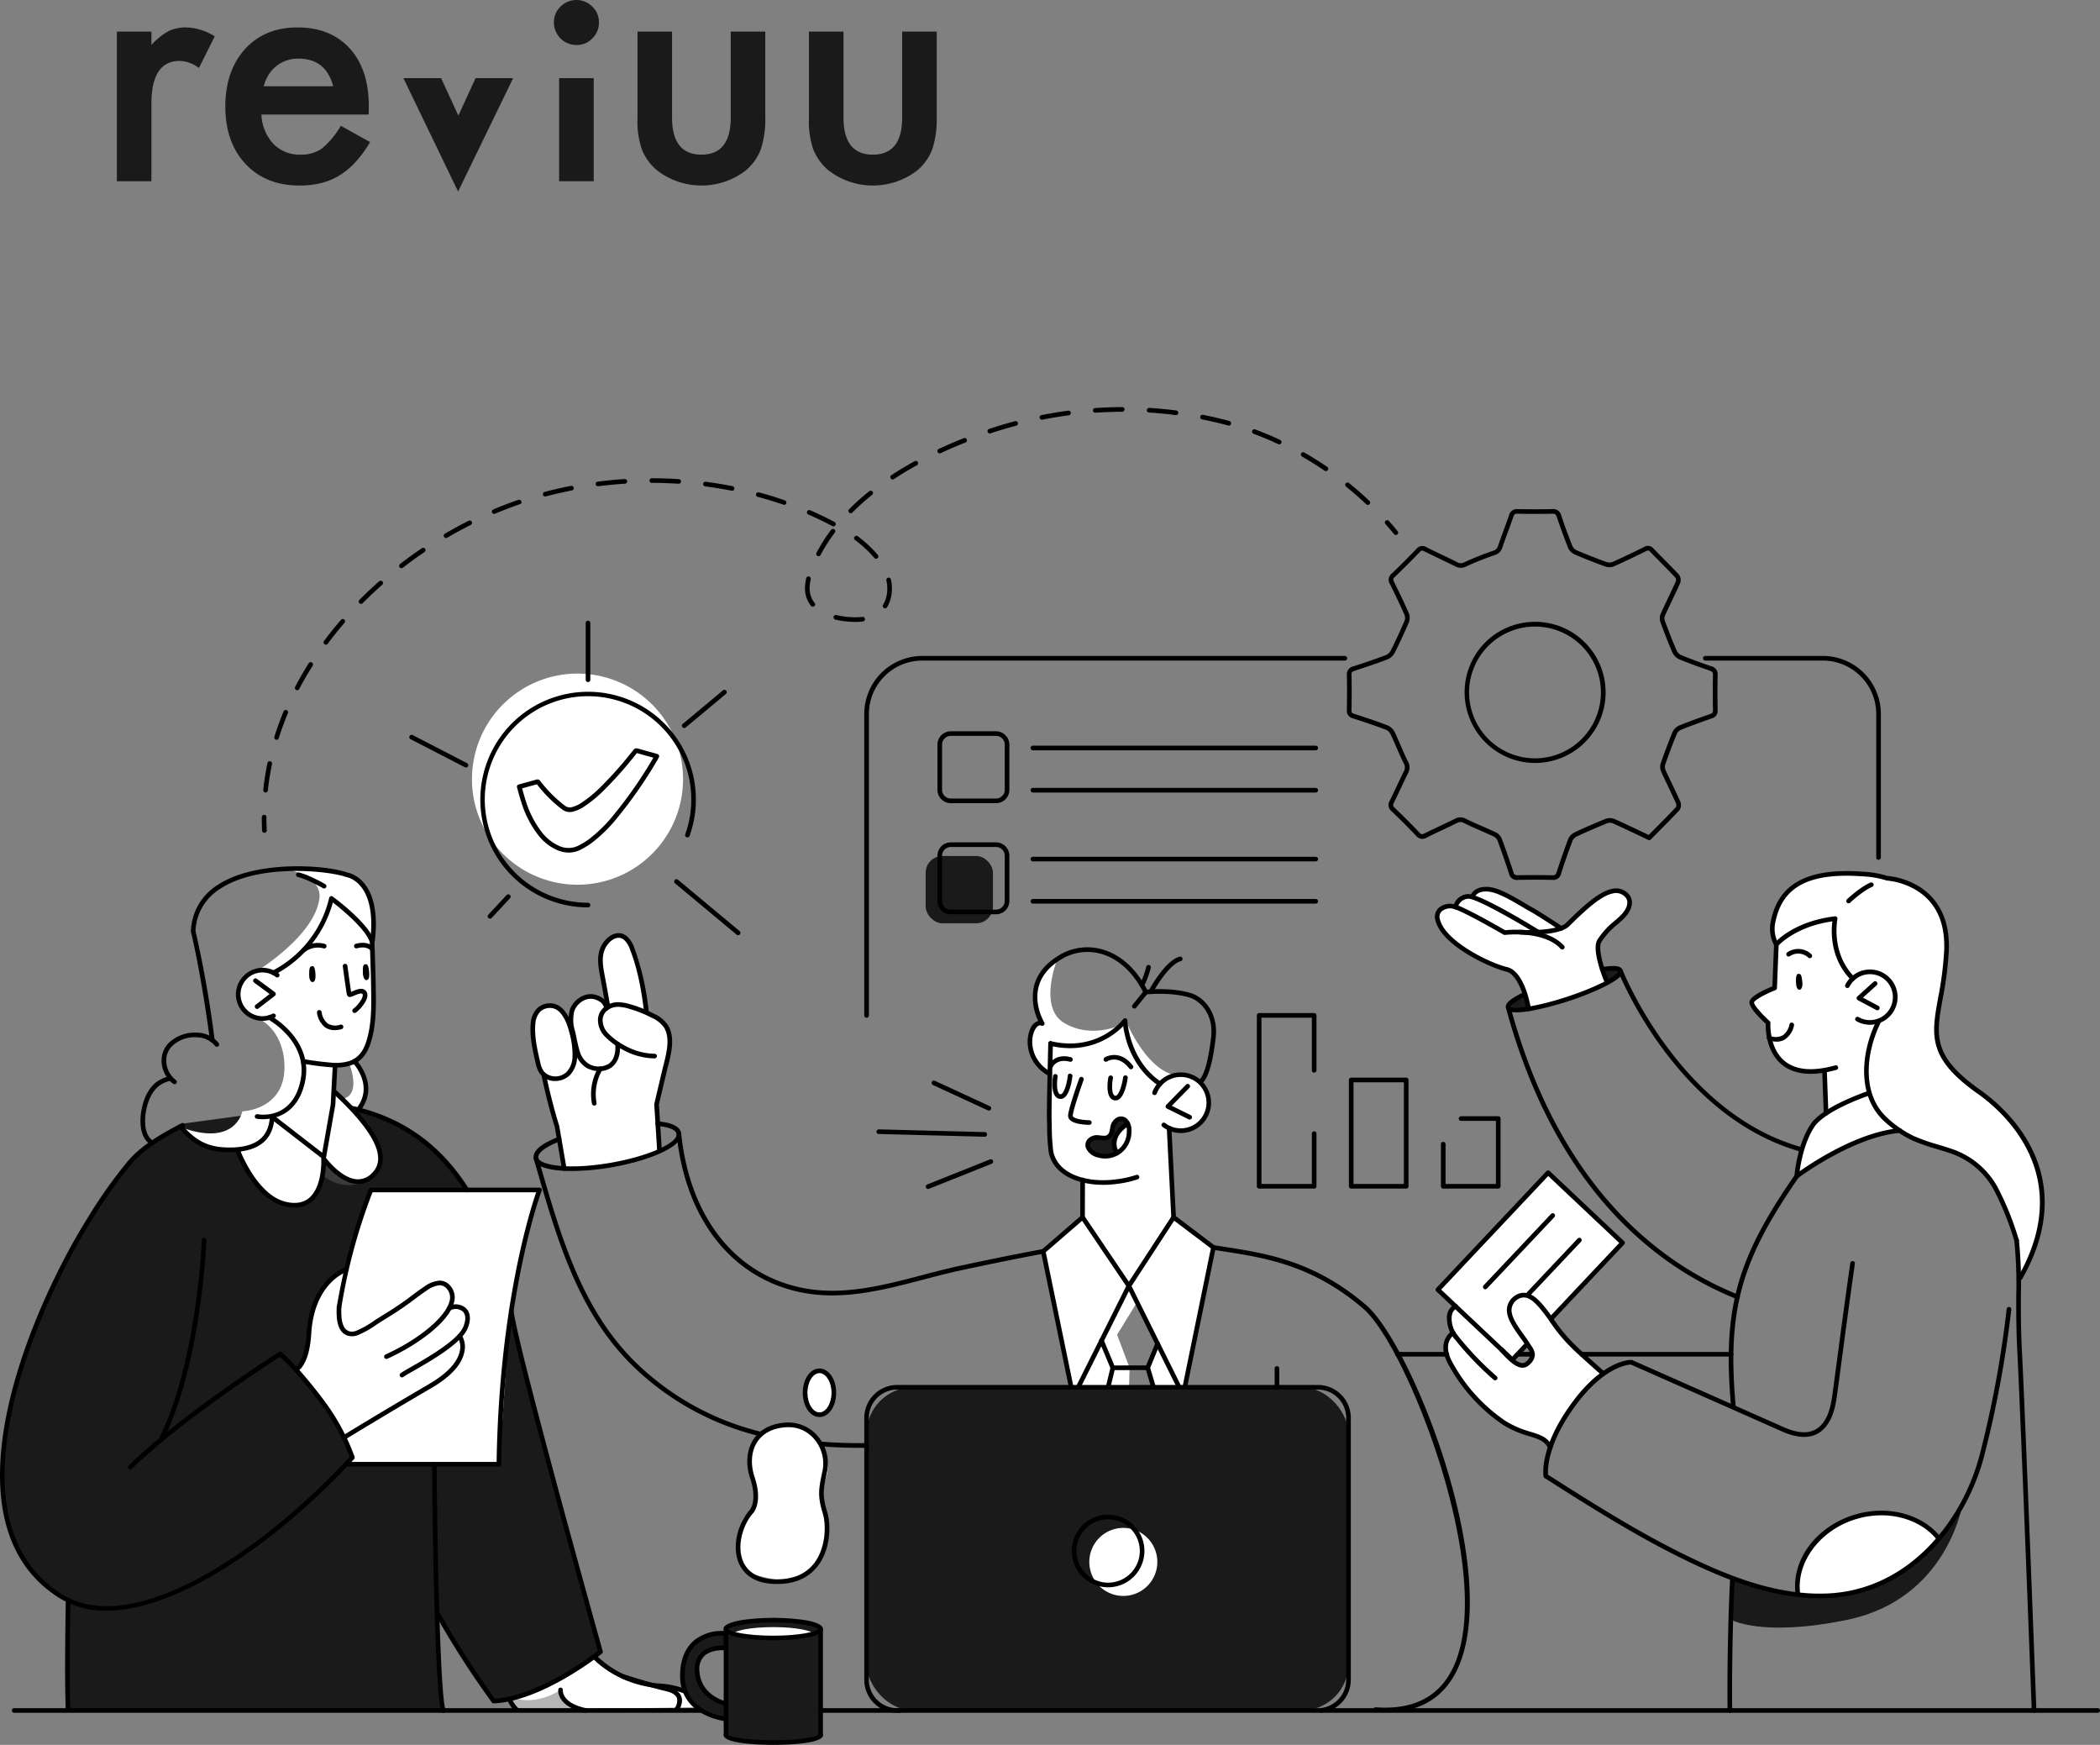<svg xmlns="http://www.w3.org/2000/svg" width="585.599" height="486.477" viewBox="0 0 585.599 486.477">
  <rect x="0" y="0" width="585.599" height="486.477" fill="#808080" stroke="none"/>
  <g id="Grupo_28054" data-name="Grupo 28054" transform="translate(-693.412 -140.5)">
    <g id="Grupo_28053" data-name="Grupo 28053">
      <g id="Grupo_28052" data-name="Grupo 28052">
        <g id="Grupo_28051" data-name="Grupo 28051">
          <g id="Grupo_27862" data-name="Grupo 27862" transform="translate(-1539.641 -753.54)">
            <path id="Trazado_8985" data-name="Trazado 8985" d="M2492.034,1149.946a29.432,29.432,0,1,1-29.432-29.432A29.433,29.433,0,0,1,2492.034,1149.946Z" transform="translate(-68.506 -38.675)" fill="#fff"/>
            <path id="Trazado_8986" data-name="Trazado 8986" d="M2982.608,1232.746l-.434,10.986s-6.456,3.39-6.374,3.925,4.543,6.051,4.543,6.051.2,11.915,8.69,12.978c0,0,5.563.469,6.872,0l.4,11.956s8.766-5.292,11.947-5.518c0,0-1.092-7.76.248-12.912a32.516,32.516,0,0,1,2.565-7.276s5.393-2.279,4.75-7.036-4.609-6.681-6.283-6.665-5.824,1.868-5.824,1.868a30.484,30.484,0,0,1-4.138-7.609c-1.135-3.63-.508-9.1-.508-9.1a41.863,41.863,0,0,0-10.3,3.052c-5.471,2.419-6.116,4.162-6.116,4.162Z" transform="translate(-254.265 -74.235)" fill="#fff"/>
            <path id="Trazado_8987" data-name="Trazado 8987" d="M2547.568,1521.784c-11.219.11-12.876,2.268-12.876,2.268l-.167.907s-8.742.272-10.968,6.665.853,12.616,3.053,14.47,7.79,3.187,7.79,3.187l.292,4.548s4.355,2.27,13.98,2.082,12.392-1.552,12.392-1.552v-30.086S2558.786,1521.675,2547.568,1521.784Zm-20.72,14.026c.306-6.682,3.523-5.64,7.677-6.284l.17,15.6S2526.536,1542.586,2526.847,1535.81Z" transform="translate(-99.184 -176.04)" fill="#1a1a1a"/>
            <path id="Trazado_8988" data-name="Trazado 8988" d="M2284.373,1308.367s-11.374,7.2-13.27,9.281-11.066,14.792-18.685,27.827-15.222,35.352-16.576,44.562-3.689,25.723,3.043,37.8,13.6,13.733,13.6,13.733v30.253l104.709.137s-2.316-20.96-1.28-26.255l15.257,23.64s9.745-1.291,17.656-5.886a121.561,121.561,0,0,0,12.117-7.847l-24.635-93.492s-9.688-31.635-15.505-39.448-12.247-15.5-34.452-19.992Z" transform="translate(-0.436 -101.037)" fill="#1a1a1a"/>
            <rect id="Rectángulo_6007" data-name="Rectángulo 6007" width="134.379" height="90.112" rx="12.988" transform="translate(2474.703 1280.815)" fill="#1a1a1a"/>
            <path id="Trazado_8990" data-name="Trazado 8990" d="M2371.539,1227.557s.04,18.246.111,21.569-1.3,13.477-10.064,13.443l-1.09,10.477-2.47,14.421-14.142-10.977a11.571,11.571,0,0,0,8.413-11.09c.461-9.274-8.776-16.275-8.776-16.275s-8.343,1.649-9.443-6.465c0,0,.116-5.151,4.78-6.183s5.028.177,5.028.177,6.385-3.067,9.616-7.664,6.234-9.576,6.792-12.882a78.287,78.287,0,0,1,7.029,6.12C2369.223,1224.351,2371.539,1227.557,2371.539,1227.557Z" transform="translate(-34.584 -71.4)" fill="#fff"/>
            <path id="Trazado_8991" data-name="Trazado 8991" d="M2678.32,1274.009s-.446,17.983-.333,22.027-1.318,13.882,9.275,16.036l-.023,10.4,12.6,18.656,12.787-18.656-1.254-24.873s10.769,3.593,10.978-8.242c0,0,.617-5.456-7.8-6.765a7.8,7.8,0,0,0-5.721,2.68s-3.731-1.443-6.974-7.988-2.775-9.657-2.775-9.657-4.354,5.414-9.972,6.183A49.545,49.545,0,0,1,2678.32,1274.009Z" transform="translate(-152.309 -89.035)" fill="#fff"/>
            <path id="Trazado_8995" data-name="Trazado 8995" d="M2705.644,1310.649a7.9,7.9,0,0,0-3.265,3.4c-.865,2.08.228,4.792.228,4.792s-1.029,1.572-3.678.841-4.208-1.237-4-2.877.266-1.959,2.107-2.061,3.561.345,3.97-1.33.483-3.957,2.242-4.083A2.413,2.413,0,0,1,2705.644,1310.649Z" transform="translate(-158.109 -103.311)" fill="#1a1a1a"/>
            <path id="Trazado_8996" data-name="Trazado 8996" d="M2877.266,1256.487c.033.1.985,4.064.985,4.064s-5.434.467-5.672-.513S2877.266,1256.487,2877.266,1256.487Z" transform="translate(-218.927 -85.222)" fill="#1a1a1a"/>
            <path id="Trazado_8997" data-name="Trazado 8997" d="M2912.453,1245.769l1.159,3.537s4.836-2.22,3.813-3.266S2912.453,1245.769,2912.453,1245.769Z" transform="translate(-232.58 -81.459)" fill="#1a1a1a"/>
            <path id="Trazado_8998" data-name="Trazado 8998" d="M2555.08,1524.745c-6.216,0-11.256.951-11.256,2.124l11.256.907,11.256-.907C2566.336,1525.7,2561.3,1524.745,2555.08,1524.745Z" transform="translate(-106.387 -177.055)" fill="#fff"/>
            <path id="Trazado_8999" data-name="Trazado 8999" d="M2490.633,1252.417s-1.1-11.81-3.143-15.714-2.881-6.09-4.921-5.209-4.864,2.577-4.672,6.028,2.213,13.852,2.213,13.852-3.107-3.663-6.447-2.658-4.059,6.323-4.059,6.323-3.45-4.693-7.209-4.026-3.761,7.6-2.9,11.642.759,6.616,2.549,7.589l3.45,13.686,2.258,12.55a75.89,75.89,0,0,0,12.969-1c5.165-1.078,13.462-3.828,13.462-3.828l-.608-13.518s3.57-13.084,3.417-16.4S2498.765,1256.5,2490.633,1252.417Z" transform="translate(-77.359 -76.6)" fill="#fff"/>
            <path id="Trazado_9000" data-name="Trazado 9000" d="M2473.1,1537.852a25.632,25.632,0,0,0,8.627,5.459c4.827,1.648,16.189,3.436,16.189,3.436l3.446,4.848-50.236.736-2.087-3.083s9.345-2.65,15.153-6.281A102.575,102.575,0,0,1,2473.1,1537.852Z" transform="translate(-73.94 -181.542)" fill="#fff"/>
            <path id="Trazado_9001" data-name="Trazado 9001" d="M2889.612,1237.875s-2.436-7.622-2.383-9.645,2.484-4.7,4.371-6.352,6.281-5.473,3.587-8.3-8.1.9-11.775,3.852-5.6,6.007-6.442,5.459-13.967-8.653-15.775-9.433-7.649-2.935-9.356.646c0,0-3.972.387-4.188,2.382,0,0-3.8-.1-5.072,2.237s2.746,8.185,9.542,11.438,9.2,3.63,10.369,4.424,4.548,4.41,5.413,10.43a46.413,46.413,0,0,0,10.857-2.417A110.611,110.611,0,0,0,2889.612,1237.875Z" transform="translate(-208.58 -70.027)" fill="#fff"/>
            <path id="Trazado_9002" data-name="Trazado 9002" d="M2876.573,1376.174c-.486-.666-1.211-1.889-2.121-3.242l19.767-21.268-20.749-19.554-30.734,32.613,4.75,4.834c-.627.631-2.513,3.008-.508,7.217,0,0-3.517,2.763-1.065,7.913s9.568,14.128,13.571,15.974c0,0,3.335,3.576,6.7,3.576s7.215,2.7,7.653,4.043a63.342,63.342,0,0,1,6.3-10.984,99.482,99.482,0,0,1,8.515-9.376S2878.365,1378.625,2876.573,1376.174Zm-10.138,9.641a8.707,8.707,0,0,1-2.533-1.533l4.054-4.362a3.455,3.455,0,0,1,.522,1.119C2868.964,1383.652,2867.637,1386.047,2866.435,1385.815Z" transform="translate(-208.714 -111.11)" fill="#fff"/>
            <path id="Trazado_9003" data-name="Trazado 9003" d="M2699.28,1370.145l-12.921-19.125-10.961,9.488,7.8,37.891h10.285l1.31-5.421-3.464-6.939Z" transform="translate(-151.429 -117.584)" fill="#fff"/>
            <path id="Trazado_9004" data-name="Trazado 9004" d="M2724.182,1351.02l-12.47,19.125,8.053,16.213-2.814,6.6,1.634,5.44h8.716l7.983-38.984Z" transform="translate(-163.86 -117.584)" fill="#fff"/>
            <path id="Trazado_9006" data-name="Trazado 9006" d="M2713.9,1492.171a9.482,9.482,0,1,1-9.481-9.482A9.481,9.481,0,0,1,2713.9,1492.171Z" transform="translate(-158.119 -162.658)" fill="#fff"/>
            <path id="Trazado_9008" data-name="Trazado 9008" d="M2578.417,1416.067s-3.9,1.043-4.008,6.123,2.915,6.358,4.008,6.122a5.683,5.683,0,0,0,4.007-6.122C2582.153,1417.952,2580.2,1416.39,2578.417,1416.067Z" transform="translate(-116.856 -139.852)" fill="#fff"/>
            <path id="Trazado_9009" data-name="Trazado 9009" d="M2559.588,1438.453s-7.546.618-9.658,6.221,1.629,9.4,1.013,13.208-.551,3.43-3,6.25-4.3,14.585,2.007,16.306,9.67,2.574,14.315,0,6.527-7.47,6.567-12.746-1.715-6.535-1.423-10.18,2.883-5.8.579-11.358S2564.737,1438.4,2559.588,1438.453Z" transform="translate(-107.014 -147.514)" fill="#fff"/>
            <path id="Trazado_9010" data-name="Trazado 9010" d="M2378.252,1361.949l6.889-22.528h46.981s-8.011,25.07-8.749,39.893-2.563,36.573-2.563,36.573h-42.153l1.29-2.132-2.708-5.3-2.118-36.494Z" transform="translate(-48.635 -113.613)" fill="#fff"/>
            <g id="Grupo_27862-2" data-name="Grupo 27862" transform="translate(2377.846 1103.318)">
              <path id="Trazado_9013" data-name="Trazado 9013" d="M2453.214,1163.245l3.2-.884c.579-.16,1.159-.315,1.736-.479a.314.314,0,0,1,.4.134,37,37,0,0,0,6.911,6.957,2.932,2.932,0,0,0,2.681.556,9.194,9.194,0,0,0,2.74-1.251,34.859,34.859,0,0,0,5.7-4.728,104.98,104.98,0,0,0,8.952-10.156.446.446,0,0,1,.564-.19c1.732.5,3.469.969,5.2,1.45.087.024.172.057.276.091-.043.09-.076.172-.12.247a123.691,123.691,0,0,1-11.315,16.388,40.762,40.762,0,0,1-7.16,7.052,22.07,22.07,0,0,1-2.779,1.7,6.9,6.9,0,0,1-6.353.089,13.412,13.412,0,0,1-5.122-4.266,29.012,29.012,0,0,1-4.332-8.654C2453.96,1165.981,2453.614,1164.631,2453.214,1163.245Z" transform="translate(-2453.214 -1153.173)" fill="#fff"/>
            </g>
            <path id="Trazado_9016" data-name="Trazado 9016" d="M3007.02,1234.4a19.291,19.291,0,0,1-4.924-16.71s-12.032,1.969-16.414,7.214c0,0-2.706-4.337.625-11.009s8.113-7.763,14.121-8.811,16.062,1.34,16.062,1.34,11.465,1.63,14.989,10.1.048,21.449-.516,26.07-1.476,13.284,5.586,18.852,15.121,11.23,18.216,17.731,9.423,17.914-1.062,38.635l-.88-10.365s-4.622-17.3-12.179-21.391c0,0-2.523-2.33-10.948-5.027s-15.462-6.561-17.522-13.212-1.2-13.353-.466-14.742a58.077,58.077,0,0,0,2.14-6.749s5.6-1.884,5-7.131a7.451,7.451,0,0,0-6.675-6.921C3010.48,1232.316,3007.02,1234.4,3007.02,1234.4Z" transform="translate(-257.294 -67.534)" fill="#fff"/>
            <path id="Trazado_9017" data-name="Trazado 9017" d="M2359.388,1400.795s2.318-1.652,2.789-6.674,1.1-16.751,10.689-20.446l-2.023,10.179s-.682,6.493,2.427,7.222,14.479-7.159,17.262-9.234,6.817-6.525,10.4-4.013.467,6.615.467,6.615,3.167-1.161,4.889.8-1.88,6.7-1.88,6.7a6.117,6.117,0,0,1-.687,7.526c-3.362,3.555-31.507,20.709-31.507,20.709Z" transform="translate(-43.249 -125.339)" fill="#fff"/>
            <path id="Trazado_9018" data-name="Trazado 9018" d="M2995.183,1320.374s.2-12.551,7.763-16.593,12.226-5.954,12.226-5.954,2.6,7.855,8.522,10.96a48.345,48.345,0,0,0-15.573,4.331C3001.092,1316.715,2995.183,1320.374,2995.183,1320.374Z" transform="translate(-260.901 -99.374)" fill="#fff"/>
            <path id="Trazado_9019" data-name="Trazado 9019" d="M3031.511,1472.137s-4.046,26.851-32.426,32.614c-24.161,4.906-32.427-.21-32.427-.21l.6-11.478s19.388,7.6,31.764,4.37S3024.155,1488.648,3031.511,1472.137Z" transform="translate(-251.136 -159.046)" fill="#1a1a1a"/>
            <rect id="Rectángulo_6009" data-name="Rectángulo 6009" width="18.762" height="18.762" rx="4.681" transform="translate(2491.182 1132.692)" fill="#1a1a1a"/>
            <path id="Trazado_9020" data-name="Trazado 9020" d="M2338.768,1457.409s-30.9,58.852-76.983,48.185l.1-11.053s10.923,6.271,28.824-2.311,28.935-16.523,37.15-24.323S2338.768,1457.409,2338.768,1457.409Z" transform="translate(-9.836 -154.004)" fill="#1a1a1a"/>
            <path id="Trazado_9021" data-name="Trazado 9021" d="M2334.79,1317.464s7.227-1.53,8.126-4.41a15.594,15.594,0,0,0,.849-4.588l14.518,11.6s.163,12.745-7.6,12.663S2337.583,1327.4,2334.79,1317.464Z" transform="translate(-34.828 -103.016)" fill="#fff"/>
            <path id="Trazado_9022" data-name="Trazado 9022" d="M2373.205,1297.959v3.959l-2.942,14.112s3.372,5.321,7.479,6.3,7.234-1.042,8.031-3.127,1.288-4.35-.674-7.877S2373.205,1297.959,2373.205,1297.959Z" transform="translate(-46.971 -99.419)" fill="#fff"/>
            <path id="Trazado_9023" data-name="Trazado 9023" d="M2369.8,1330.736s4.607,4.278,10.516,2.235c0,0-7.663-1.062-10.049-6.859Z" transform="translate(-46.813 -109.057)" fill="#3a3a3a"/>
            <path id="Trazado_9024" data-name="Trazado 9024" d="M3011.256,1477.473c-10.7,3.261-17.411,12.819-15.882,22.016,0,0,13.273.17,22.107-3.017,7.928-2.861,17.189-12.934,17.189-12.934C3029.765,1477.359,3020.434,1474.675,3011.256,1477.473Z" transform="translate(-260.892 -160.494)" fill="#fff"/>
            <path id="Trazado_9025" data-name="Trazado 9025" d="M2463.387,1551.378s-6.571,4.531-13.223,2.189c-.263-.093-.893.672-.893.672l1.936,2.723,17.216-.108S2462.846,1553.55,2463.387,1551.378Z" transform="translate(-74.019 -186.173)" fill="#b5b5b5"/>
            <path id="Trazado_9026" data-name="Trazado 9026" d="M2679.246,1259.375c-7.019-4.283-2.175-16.894-1.881-17.64a15.764,15.764,0,0,0-2.112,1.54,13.138,13.138,0,0,0-2.263,15.939s-2.98.794-3.21,5.088,4.431,9.29,5.473,9.306l.26-8.463s6.138,1.359,10.242,0a42.949,42.949,0,0,0,8.171-4.309l.512-.6S2686.48,1263.789,2679.246,1259.375Z" transform="translate(-149.503 -80.172)" fill="#fff"/>
            <path id="Trazado_9027" data-name="Trazado 9027" d="M2723.338,1282.561c-8-2.293-13.191-15.309-13.191-15.309l-.172.8c.107-.074,1.806,13.07,9.816,17.09a5.593,5.593,0,0,1,3.55-2.581Z" transform="translate(-163.265 -88.907)" fill="#fff"/>
            <path id="Trazado_9028" data-name="Trazado 9028" d="M2361.673,1203.754a47.033,47.033,0,0,0-10.559-.24c4.95,1.353,9.12,3.8,8.483,8.218-1.477,10.259-17.009,19.808-17.009,19.808a9.262,9.262,0,0,1,4.561.561c14.529-9.511,16.057-20.369,16.057-20.369,6.8,3.224,11.246,11.448,11.246,11.448,1.207-2.984-.307-11.892-2.092-14.357S2368.423,1204.587,2361.673,1203.754Z" transform="translate(-37.497 -67.023)" fill="#fff"/>
            <g id="Grupo_27863" data-name="Grupo 27863" transform="translate(2283.669 1177.921)">
              <path id="Trazado_9029" data-name="Trazado 9029" d="M2334.813,1266.608l-3.375.083s6.759,2.725,7.269,12.54c.674,13-11.725,13.346-11.725,13.346s-1.824,10.01-16.965,4.493c1.424,2.925,7.828,6.87,16.293,6.065,8.672-.825,8.975-9,8.975-9,3.106-1.673,7.683-3.722,8.775-12.78C2345.04,1273.218,2336.552,1267.656,2334.813,1266.608Z" transform="translate(-2310.016 -1266.608)" fill="#fff"/>
            </g>
            <path id="Trazado_9030" data-name="Trazado 9030" d="M2381.666,1297.844a6.648,6.648,0,0,0,1.894-6.461,13.246,13.246,0,0,0-2.786-6.34l-2.055.414.408.107s3.446,8.316-1.52,9.787a3.408,3.408,0,0,0-2.3,1.791Z" transform="translate(-48.698 -94.998)" fill="#fff"/>
            <path id="Trazado_9031" data-name="Trazado 9031" d="M2709.841,1384.665l-5.56,9.048,3.477,9.2-.133,5.44h-5.847l1.31-5.421-3.465-7.562,7.951-15.27Z" transform="translate(-159.721 -127.539)" fill="#fff"/>
            <g id="Grupo_27867" data-name="Grupo 27867" transform="translate(2477.459 1195.32)">
              <g id="Grupo_27864" data-name="Grupo 27864" transform="translate(13.75 21.93)">
                <path id="Trazado_9032" data-name="Trazado 9032" d="M2626.233,1334.685a.647.647,0,0,1-.239-1.25l17.5-6.985a.665.665,0,0,1,.843.364.653.653,0,0,1-.364.843l-17.5,6.985A.654.654,0,0,1,2626.233,1334.685Z" transform="translate(-2625.586 -1326.409)"/>
              </g>
              <g id="Grupo_27865" data-name="Grupo 27865" transform="translate(0 13.591)">
                <path id="Trazado_9033" data-name="Trazado 9033" d="M2634.864,1315.788l-29.557-.766a.646.646,0,0,1-.629-.663.721.721,0,0,1,.663-.63l29.54.766a.646.646,0,0,1-.017,1.292Z" transform="translate(-2604.677 -1313.73)"/>
              </g>
              <g id="Grupo_27866" data-name="Grupo 27866" transform="translate(15.386)">
                <path id="Trazado_9034" data-name="Trazado 9034" d="M2644.036,1301.424a.6.6,0,0,1-.27-.06l-15.317-7.067a.643.643,0,0,1-.317-.855.637.637,0,0,1,.856-.316l15.316,7.067a.643.643,0,0,1,.317.855A.637.637,0,0,1,2644.036,1301.424Z" transform="translate(-2628.073 -1293.064)"/>
              </g>
            </g>
            <g id="Grupo_27868" data-name="Grupo 27868" transform="translate(2272.222 1194.154)">
              <path id="Trazado_9035" data-name="Trazado 9035" d="M2295.89,1310.463a.63.63,0,0,1-.325-.085c-3.769-2.19-3.294-8.465-2.053-12.147,1.3-3.859,3.554-6.122,6.912-6.917a.631.631,0,0,1,.779.479.649.649,0,0,1-.479.779c-2.887.684-4.846,2.673-5.988,6.07-1.061,3.156-1.6,8.828,1.48,10.617a.646.646,0,0,1-.325,1.206Z" transform="translate(-2292.611 -1291.291)"/>
            </g>
            <g id="Grupo_27869" data-name="Grupo 27869" transform="translate(2286.284 1135.558)">
              <path id="Trazado_9036" data-name="Trazado 9036" d="M2319.963,1251.3a.645.645,0,0,1-.642-.56c-2.648-19.667-5.3-30.2-5.33-30.309a15.76,15.76,0,0,1,7.319-12.935c10.582-7.122,30.5-5.7,36.324-3.538.265.022,9.654,1.557,7.669,18.915a.654.654,0,0,1-.714.569.643.643,0,0,1-.569-.715c1.83-16.036-6.356-17.469-6.707-17.52-4.655-1.711-24.445-3.931-35.285,3.366a14.5,14.5,0,0,0-6.758,11.639,307.516,307.516,0,0,1,5.334,30.357.648.648,0,0,1-.556.728A.614.614,0,0,1,2319.963,1251.3Z" transform="translate(-2313.992 -1202.194)"/>
            </g>
            <g id="Grupo_27870" data-name="Grupo 27870" transform="translate(2282.707 1204.806)">
              <path id="Trazado_9037" data-name="Trazado 9037" d="M2322.717,1317.954c-5.98,0-9.748-1.853-14-6.746a.646.646,0,1,1,.976-.846c4.294,4.936,7.942,6.458,14.2,6.275,6.613-.252,9.967-3.046,10.253-8.538a.718.718,0,0,1,.68-.612.646.646,0,0,1,.612.68c-.325,6.2-4.192,9.483-11.493,9.761Q2323.308,1317.954,2322.717,1317.954Z" transform="translate(-2308.554 -1307.487)"/>
            </g>
            <g id="Grupo_27871" data-name="Grupo 27871" transform="translate(2421.716 1209.455)">
              <path id="Trazado_9038" data-name="Trazado 9038" d="M2563.335,1360.308a43.808,43.808,0,0,1-7.665-.654c-19.9-3.551-33.27-20.143-35.747-44.384a.639.639,0,0,1,.578-.706.631.631,0,0,1,.71.577c2.417,23.629,15.385,39.793,34.69,43.236,10.9,1.947,21.947-.958,32.641-3.76,3.448-.907,7.011-1.839,10.471-2.579,6.276-1.343,14.565-3.084,23.043-4.649a.677.677,0,0,1,.753.522.646.646,0,0,1-.522.753c-8.46,1.561-16.737,3.3-23,4.64-3.435.736-6.98,1.664-10.415,2.562C2580.518,1358.058,2571.941,1360.308,2563.335,1360.308Z" transform="translate(-2519.919 -1314.557)"/>
            </g>
            <g id="Grupo_27872" data-name="Grupo 27872" transform="translate(2608.634 1035.976)">
              <path id="Trazado_9039" data-name="Trazado 9039" d="M2861.548,1154.163c-3.007-.068-6.185-.068-9.825,0a2.134,2.134,0,0,1-2.344-1.677c-1.2-3.649-2.234-6.618-3.251-9.329a2.257,2.257,0,0,0-1.052-1.091c-1.2-.568-2.421-1.1-3.636-1.629-1.523-.664-3.093-1.348-4.611-2.1a1.863,1.863,0,0,0-1.942-.064c-1.429.71-2.87,1.39-4.316,2.074-1.386.659-2.776,1.313-4.153,2a2.209,2.209,0,0,1-2.956-.453c-2.121-2.238-4.371-4.487-6.873-6.879a2.217,2.217,0,0,1-.48-2.956c.638-1.3,1.258-2.609,1.874-3.918.672-1.42,1.343-2.844,2.044-4.252a2.179,2.179,0,0,0-.064-2.262c-.731-1.454-1.386-2.969-2.014-4.431-.509-1.177-1.014-2.353-1.566-3.508a2.744,2.744,0,0,0-1.249-1.347c-3.238-1.236-6.54-2.327-9.338-3.23a2.11,2.11,0,0,1-1.659-2.327c.06-3.635.06-6.818,0-9.731a2.24,2.24,0,0,1,1.8-2.425c2.921-.949,6.056-1.993,9.171-3.174a2.891,2.891,0,0,0,1.3-1.313c1.343-2.694,2.617-5.44,3.79-8.17a2.3,2.3,0,0,0,.051-1.595c-1.4-3.2-2.909-6.293-4.069-8.633a2.222,2.222,0,0,1,.437-2.969c2.16-2.049,4.414-4.295,6.882-6.873a2.113,2.113,0,0,1,2.818-.488c1.369.685,2.751,1.344,4.133,2.006,1.5.714,2.994,1.429,4.474,2.177a1.916,1.916,0,0,0,1.955.013c2.524-1.159,5.21-2.233,7.978-3.191a1.89,1.89,0,0,0,1.42-1.339c.5-1.463,1.026-2.913,1.561-4.358.509-1.386,1.014-2.768,1.492-4.162a2.259,2.259,0,0,1,2.348-1.78c3.589.077,6.767.072,9.821,0a2.26,2.26,0,0,1,2.412,1.792c1.194,3.5,2.173,6.163,3.166,8.623a2.524,2.524,0,0,0,1.24,1.117c2.673,1.134,5.492,2.237,8.38,3.281a2.438,2.438,0,0,0,1.526-.077c2.674-1.2,5.544-2.562,8.774-4.162a2,2,0,0,1,2.664.445c1,1.04,2.02,2.066,3.033,3.093,1.352,1.369,2.708,2.733,4.021,4.141a2.531,2.531,0,0,1,.346,2.408c-.71,1.6-1.463,3.174-2.212,4.752-.693,1.459-1.385,2.913-2.049,4.385a2.067,2.067,0,0,0,.017,1.351c1.228,3.332,2.229,5.864,3.243,8.212a2.72,2.72,0,0,0,1.249,1.327c3.02,1.24,6.1,2.327,8.448,3.135a2.264,2.264,0,0,1,1.766,2.446c-.064,3.054-.064,6.241,0,9.732a2.157,2.157,0,0,1-1.634,2.357c-3.4,1.176-6.138,2.19-8.619,3.191a2.422,2.422,0,0,0-1.164,1.2c-1.087,2.648-2.139,5.454-3.225,8.581a2.144,2.144,0,0,0,.107,1.395c.629,1.39,1.287,2.768,1.942,4.145.744,1.553,1.484,3.109,2.185,4.679a2.561,2.561,0,0,1-.274,2.438c-1.955,2.075-4,4.137-5.971,6.13l-1.959,1.98a.624.624,0,0,1-.74.133l-2.489-1.181c-2.532-1.2-5-2.378-7.5-3.49a2.148,2.148,0,0,0-1.484.047c-3.029,1.227-5.783,2.42-8.418,3.653a2.58,2.58,0,0,0-1.207,1.189c-1.091,2.866-2.134,5.861-3.2,9.158A2.169,2.169,0,0,1,2861.548,1154.163Zm-4.795-1.343c1.664,0,3.234.017,4.727.051.633,0,.911-.137,1.155-.885,1.065-3.32,2.122-6.339,3.22-9.227a3.808,3.808,0,0,1,1.865-1.9c2.656-1.245,5.428-2.447,8.478-3.678a3.478,3.478,0,0,1,2.5-.03c2.506,1.116,4.991,2.293,7.527,3.5l2.079.984,1.638-1.655c1.968-1.985,4.008-4.042,5.95-6.109a1.491,1.491,0,0,0,.034-1.017c-.7-1.566-1.433-3.11-2.172-4.654-.658-1.386-1.322-2.771-1.955-4.17a3.4,3.4,0,0,1-.15-2.352c1.095-3.148,2.156-5.976,3.251-8.641a3.707,3.707,0,0,1,1.874-1.908c2.5-1.01,5.261-2.031,8.687-3.217.629-.218.77-.423.762-1.111-.065-3.508-.065-6.708,0-9.779.013-.718-.154-.94-.9-1.2-2.361-.813-5.462-1.912-8.516-3.161a4,4,0,0,1-1.946-2.011c-1.023-2.37-2.032-4.923-3.269-8.281a3.325,3.325,0,0,1,.018-2.326c.667-1.48,1.364-2.943,2.061-4.41.744-1.57,1.489-3.14,2.2-4.727a1.361,1.361,0,0,0-.107-.993c-1.31-1.4-2.652-2.755-4-4.115-1.022-1.031-2.041-2.062-3.046-3.109-.411-.432-.59-.458-1.159-.18-3.242,1.608-6.125,2.977-8.82,4.183a3.619,3.619,0,0,1-2.49.115c-2.913-1.056-5.757-2.168-8.448-3.311a3.748,3.748,0,0,1-1.937-1.822c-1-2.481-1.985-5.163-3.187-8.688-.27-.778-.517-.941-1.155-.92-3.072.077-6.275.081-9.787,0-.757,0-.933.15-1.194.9-.478,1.4-.992,2.8-1.5,4.187-.53,1.437-1.056,2.875-1.552,4.329a3.135,3.135,0,0,1-2.22,2.147c-2.729.946-5.372,2-7.862,3.144a3.183,3.183,0,0,1-3.075-.034c-1.476-.744-2.964-1.454-4.453-2.164-1.386-.664-2.776-1.331-4.153-2.02-.608-.308-.83-.265-1.305.232-2.48,2.588-4.748,4.85-6.925,6.917-.5.475-.53.718-.163,1.454,1.163,2.348,2.682,5.462,4.094,8.683a3.58,3.58,0,0,1-.052,2.626c-1.181,2.754-2.468,5.522-3.824,8.239a4.1,4.1,0,0,1-1.989,1.942c-3.145,1.194-6.3,2.242-9.231,3.2-.752.244-.924.462-.907,1.163.069,2.931.069,6.13,0,9.787-.013.68.115.864.761,1.069,2.82.907,6.138,2.007,9.4,3.251a4.057,4.057,0,0,1,1.964,2c.556,1.168,1.069,2.357,1.582,3.55.624,1.446,1.266,2.943,1.98,4.363a3.414,3.414,0,0,1,.064,3.418c-.7,1.4-1.365,2.815-2.028,4.23-.62,1.318-1.245,2.635-1.886,3.939-.342.685-.3.959.209,1.45,2.52,2.4,4.787,4.667,6.925,6.921.479.514.719.544,1.442.18,1.382-.685,2.78-1.344,4.175-2.006,1.432-.676,2.87-1.356,4.294-2.062a3.146,3.146,0,0,1,3.088.059c1.489.74,3.046,1.417,4.552,2.075,1.232.535,2.459,1.069,3.674,1.643a3.525,3.525,0,0,1,1.716,1.809c1.022,2.729,2.062,5.711,3.267,9.38.214.65.45.775,1.087.787C2853.485,1152.837,2855.166,1152.82,2856.753,1152.82Zm-.163-31.26a19.7,19.7,0,0,1-13.91-33.573,19.676,19.676,0,1,1,13.919,33.573Zm.163-38.026a18.476,18.476,0,0,0-13.157,5.368,18.376,18.376,0,0,0,12.995,31.366,18.368,18.368,0,0,0,.206-36.735Z" transform="translate(-2804.131 -1050.778)"/>
            </g>
            <g id="Grupo_27873" data-name="Grupo 27873" transform="translate(2570.779 1241.176)">
              <path id="Trazado_9040" data-name="Trazado 9040" d="M2795.216,1493.054c-.911,0-1.844-.039-2.805-.112a.646.646,0,0,1,.046-1.291c11,.821,18.4-3.294,22.123-12.276,11.006-26.537-13.607-88.547-25.549-98.817-14.124-12.144-27.294-14.193-38.911-16-1.014-.159-2.015-.313-3-.475a.641.641,0,0,1-.535-.74.621.621,0,0,1,.739-.534c.989.158,1.985.312,2.994.47,11.793,1.835,25.156,3.914,39.562,16.3,12.452,10.711,37.351,72.686,25.9,100.3C2812.142,1488.627,2805.234,1493.054,2795.216,1493.054Z" transform="translate(-2746.573 -1362.788)"/>
            </g>
            <g id="Grupo_27874" data-name="Grupo 27874" transform="translate(2523.321 1232.786)">
              <path id="Trazado_9041" data-name="Trazado 9041" d="M2714.531,1398.706a.669.669,0,0,1-.633-.774l7.9-38.587-10.227-7.729-12.088,18.547a.651.651,0,0,1-1.078.009l-12.516-18.525-10.125,8.764,7.725,37.517a.646.646,0,1,1-1.265.265l-7.8-37.89a.649.649,0,0,1,.21-.62l10.963-9.491a.628.628,0,0,1,.509-.154.638.638,0,0,1,.449.278l12.379,18.32,11.933-18.312a.65.65,0,0,1,.433-.282.608.608,0,0,1,.5.119l11.1,8.4a.64.64,0,0,1,.243.646l-7.985,38.984A.642.642,0,0,1,2714.531,1398.706Z" transform="translate(-2674.412 -1350.031)"/>
            </g>
            <g id="Grupo_27875" data-name="Grupo 27875" transform="translate(2533.073 1251.917)">
              <path id="Trazado_9042" data-name="Trazado 9042" d="M2718.054,1408.665a.633.633,0,0,1-.577-.359l-13.457-27.089-13.555,27.093a.639.639,0,0,1-.869.286.646.646,0,0,1-.287-.868l14.132-28.252a.643.643,0,0,1,.578-.355.635.635,0,0,1,.578.359l14.034,28.252a.639.639,0,0,1-.291.864A.611.611,0,0,1,2718.054,1408.665Z" transform="translate(-2689.24 -1379.121)"/>
            </g>
            <g id="Grupo_27876" data-name="Grupo 27876" transform="translate(2539.565 1267.184)">
              <path id="Trazado_9043" data-name="Trazado 9043" d="M2702.911,1411.192a.648.648,0,0,1-.6-.4l-3.152-7.563a.648.648,0,0,1,1.2-.5l2.986,7.161,8.863-.017,2.6-6.3a.648.648,0,1,1,1.2.5l-2.767,6.694a.654.654,0,0,1-.6.4l-9.727.022Z" transform="translate(-2699.111 -1402.335)"/>
            </g>
            <g id="Grupo_27877" data-name="Grupo 27877" transform="translate(2524.991 1184.325)">
              <path id="Trazado_9044" data-name="Trazado 9044" d="M2692.682,1316.4c-6.92,0-13.893-2.643-15.227-9.063a56.093,56.093,0,0,1-.436-7.246l-.056-2.113c-.086-2.729.342-20.254.364-21a.646.646,0,0,1,1.292.034c0,.18-.445,18.231-.364,20.921l.056,2.125a56.929,56.929,0,0,0,.411,7.011c1.385,6.66,9.851,8.738,17.122,7.845a28.21,28.21,0,0,0,5.993-1.275.648.648,0,1,1,.427,1.223,29.593,29.593,0,0,1-6.266,1.335A27.419,27.419,0,0,1,2692.682,1316.4Z" transform="translate(-2676.952 -1276.346)"/>
            </g>
            <g id="Grupo_27878" data-name="Grupo 27878" transform="translate(2558.421 1207.915)">
              <path id="Trazado_9045" data-name="Trazado 9045" d="M2729.682,1338.38a.646.646,0,0,1-.645-.611l-1.254-24.874a.647.647,0,0,1,.612-.68.657.657,0,0,1,.68.612l1.253,24.873a.646.646,0,0,1-.611.679Z" transform="translate(-2727.782 -1312.215)"/>
            </g>
            <g id="Grupo_27879" data-name="Grupo 27879" transform="translate(2554.375 1193.013)">
              <path id="Trazado_9046" data-name="Trazado 9046" d="M2729.579,1306.481a8.416,8.416,0,0,1-5.142-1.758.647.647,0,0,1,.787-1.026,7.165,7.165,0,0,0,9.894-10.236,7.167,7.167,0,0,0-12.238,2.006.646.646,0,1,1-1.206-.461,8.452,8.452,0,1,1,7.905,11.475Z" transform="translate(-2721.631 -1289.556)"/>
            </g>
            <g id="Grupo_27880" data-name="Grupo 27880" transform="translate(2233.052 1207.13)">
              <path id="Trazado_9047" data-name="Trazado 9047" d="M2262.686,1447a24.037,24.037,0,0,1-12.7-3.3c-8.029-4.872-13.268-12.268-15.574-21.982-6.437-27.114,11.455-65.671,23.043-84.179a133.331,133.331,0,0,1,11.181-15.8c3.944-4.628,9.363-7.674,15.035-10.642a.647.647,0,1,1,.6,1.146c-5.556,2.9-10.856,5.885-14.65,10.334a132.391,132.391,0,0,0-11.07,15.647c-11.476,18.338-29.215,56.5-22.88,83.2,2.224,9.363,7.268,16.49,14.989,21.178,19.509,11.84,55.029-11.6,79.915-38.471a60.331,60.331,0,0,0-7.858-14.531c-6.151-8.264-10.4-12.293-11.6-13.375-3.435,2.207-27.722,17.969-41.273,31.216a.647.647,0,1,1-.907-.924c14.633-14.3,41.623-31.477,41.893-31.648a.63.63,0,0,1,.757.047c.193.158,4.766,3.965,12.17,13.915a60.967,60.967,0,0,1,8.178,15.253.655.655,0,0,1-.141.642C2311.218,1427.019,2283.256,1447,2262.686,1447Z" transform="translate(-2233.052 -1311.022)"/>
            </g>
            <g id="Grupo_27881" data-name="Grupo 27881" transform="translate(2354.229 1258.843)">
              <path id="Trazado_9048" data-name="Trazado 9048" d="M2433.808,1499.765a.65.65,0,0,1-.517-.257,250.253,250.253,0,0,1-15.9-24.766.647.647,0,0,1,.249-.881.654.654,0,0,1,.881.248,251.674,251.674,0,0,0,15.6,24.343c11.929-.774,26.344-11.485,28.718-13.307-2-7.151-23.526-84.226-24.787-94.766a.644.644,0,0,1,.564-.718.631.631,0,0,1,.719.564c1.283,10.719,24.634,94.147,24.869,94.989a.646.646,0,0,1-.223.68c-.671.539-16.682,13.213-30.143,13.872Z" transform="translate(-2417.304 -1389.651)"/>
            </g>
            <g id="Grupo_27882" data-name="Grupo 27882" transform="translate(2330.664 1202.394)">
              <path id="Trazado_9049" data-name="Trazado 9049" d="M2414.048,1327.88a.655.655,0,0,1-.548-.3c-7.614-12.067-17.926-19.42-31.52-22.483a.651.651,0,0,1-.492-.774.662.662,0,0,1,.774-.492c13.949,3.144,24.527,10.685,32.333,23.055a.65.65,0,0,1-.2.895A.639.639,0,0,1,2414.048,1327.88Z" transform="translate(-2381.473 -1303.82)"/>
            </g>
            <g id="Grupo_27883" data-name="Grupo 27883" transform="translate(2316.914 1155.855)">
              <path id="Trazado_9050" data-name="Trazado 9050" d="M2370.554,1268.863c-.6,0-1.227-.03-1.9-.086-2.173-.184-5.36-.573-7.566-1.018a.646.646,0,1,1,.256-1.266c2.156.432,5.282.813,7.421.992a13.249,13.249,0,0,0,5.215-.385c2.3-.723,3.875-2.468,4.811-5.326,1.566-4.77,1.485-9.945,1.4-14.95l-.008-.688c-.042-2.665-.128-5.338-.218-8.007l-.133-4.256a.663.663,0,0,1,.466-.8.653.653,0,0,1,.779.458,1.2,1.2,0,0,1,.047.321l.138,4.234c.085,2.677.175,5.355.214,8.033l.012.685c.081,5.112.167,10.4-1.467,15.373-1.083,3.285-2.93,5.3-5.655,6.155A12.469,12.469,0,0,1,2370.554,1268.863Z" transform="translate(-2360.566 -1233.056)"/>
            </g>
            <g id="Grupo_27884" data-name="Grupo 27884" transform="translate(2308.653 1143.88)">
              <path id="Trazado_9051" data-name="Trazado 9051" d="M2348.653,1236.871a.646.646,0,0,1-.3-1.219,30.719,30.719,0,0,0,15.832-20.258.634.634,0,0,1,.393-.492.61.61,0,0,1,.624.077c.4.291,9.809,7.224,11.558,12.264a.649.649,0,0,1-.4.825.637.637,0,0,1-.826-.4c-1.339-3.858-8-9.261-10.308-11.048a32.376,32.376,0,0,1-16.276,20.176A.619.619,0,0,1,2348.653,1236.871Z" transform="translate(-2348.005 -1214.848)"/>
            </g>
            <g id="Grupo_27885" data-name="Grupo 27885" transform="translate(2714.761 1334.044)">
              <path id="Trazado_9052" data-name="Trazado 9052" d="M2966.182,1541.526a.644.644,0,0,1-.646-.638c-.137-10.68.145-25.6.684-36.281a.647.647,0,0,1,1.292.068c-.54,10.655-.817,25.536-.685,36.2A.655.655,0,0,1,2966.182,1541.526Z" transform="translate(-2965.501 -1503.996)"/>
            </g>
            <g id="Grupo_27886" data-name="Grupo 27886" transform="translate(2715.119 1208.595)">
              <path id="Trazado_9053" data-name="Trazado 9053" d="M2967.342,1391.484a.646.646,0,0,1-.645-.591c-2.4-27.2,1.428-41.093,17.789-64.645.77-.624,15.7-11.78,29.172-13a.623.623,0,0,1,.706.586.65.65,0,0,1-.586.706c-12.605,1.138-27.072,11.631-28.291,12.533-16.1,23.2-19.864,36.91-17.5,63.708a.651.651,0,0,1-.59.7Z" transform="translate(-2966.045 -1313.249)"/>
            </g>
            <g id="Grupo_27887" data-name="Grupo 27887" transform="translate(2794.756 1239.266)">
              <path id="Trazado_9054" data-name="Trazado 9054" d="M3092.646,1492.192a.647.647,0,0,1-.646-.62c-.03-.808-3.036-80.822-4.05-100.609-.291-5.595-.278-10.745-.269-15.287a121.254,121.254,0,0,0-.539-15.061.647.647,0,1,1,1.283-.163,122.112,122.112,0,0,1,.552,15.228c-.012,4.526-.021,9.659.265,15.215,1.014,19.8,4.021,99.822,4.051,100.626a.646.646,0,0,1-.62.672Z" transform="translate(-3087.136 -1359.885)"/>
            </g>
            <g id="Grupo_27888" data-name="Grupo 27888" transform="translate(2663.406 1245.629)">
              <path id="Trazado_9055" data-name="Trazado 9055" d="M2964.515,1463.573c-13.978,0-27.41-5.663-38.8-11.279-13.062-6.446-25.548-14.372-37.624-22.042l-.3-.188a.645.645,0,0,1-.291-.437c-.06-.329-1.326-8.268,8.242-21.036,8.683-11.583,15.98-11.48,16.216-11.48a.6.6,0,0,1,.244.055l5.355,2.366q18.441,8.155,36.868,16.323c5.325,2.361,9.034,1.822,11.335-1.668,1.634-2.481,2.062-5.676,2.438-8.495l.727-5.484c1.313-9.868,2.665-20.069,4.1-30.091a.664.664,0,0,1,.731-.552.649.649,0,0,1,.552.732c-1.433,10.018-2.789,20.219-4.1,30.083l-.728,5.484c-.393,2.956-.842,6.3-2.643,9.034-2.669,4.055-7.028,4.769-12.935,2.139q-18.427-8.181-36.867-16.319l-5.222-2.309c-.92.051-7.4.77-15.035,10.963-8.23,10.98-8.149,18.3-8.034,19.766,12.084,7.674,24.544,15.583,37.543,22,11.254,5.552,24.518,11.147,38.231,11.147.693,0,1.386-.013,2.088-.043,22.495-.953,37.513-19.932,42.415-38.322a299.455,299.455,0,0,0,7.622-41,.622.622,0,0,1,.718-.564.645.645,0,0,1,.565.718,300.6,300.6,0,0,1-7.656,41.179c-5.022,18.847-20.459,38.3-43.613,39.28C2965.945,1463.556,2965.23,1463.573,2964.515,1463.573Z" transform="translate(-2887.415 -1369.56)"/>
            </g>
            <g id="Grupo_27889" data-name="Grupo 27889" transform="translate(2236.362 1370.282)">
              <path id="Trazado_9056" data-name="Trazado 9056" d="M2430.163,1560.389H2238.731a.646.646,0,0,1,0-1.292h191.432a.646.646,0,1,1,0,1.292Z" transform="translate(-2238.085 -1559.097)"/>
            </g>
            <g id="Grupo_27890" data-name="Grupo 27890" transform="translate(2600.73 1370.282)">
              <path id="Trazado_9057" data-name="Trazado 9057" d="M3009.39,1560.389H2792.76a.646.646,0,1,1,0-1.292h216.63a.646.646,0,0,1,0,1.292Z" transform="translate(-2792.114 -1559.097)"/>
            </g>
            <g id="Grupo_27891" data-name="Grupo 27891" transform="translate(2461.235 1370.282)">
              <path id="Trazado_9058" data-name="Trazado 9058" d="M2602.73,1560.389h-22.076a.646.646,0,0,1,0-1.292h22.076a.646.646,0,1,1,0,1.292Z" transform="translate(-2580.009 -1559.097)"/>
            </g>
            <g id="Grupo_27892" data-name="Grupo 27892" transform="translate(2474.058 1280.169)">
              <path id="Trazado_9059" data-name="Trazado 9059" d="M2725.991,1513.483H2608.7a9.2,9.2,0,0,1-9.188-9.188v-73.029a9.2,9.2,0,0,1,9.188-9.188h117.3a9.2,9.2,0,0,1,9.188,9.188V1504.3A9.2,9.2,0,0,1,2725.991,1513.483Zm-117.3-90.113a7.905,7.905,0,0,0-7.9,7.9V1504.3a7.905,7.905,0,0,0,7.9,7.9h117.3a7.9,7.9,0,0,0,7.9-7.9v-73.029a7.9,7.9,0,0,0-7.9-7.9Z" transform="translate(-2599.507 -1422.079)"/>
            </g>
            <g id="Grupo_27893" data-name="Grupo 27893" transform="translate(2531.927 1316.335)">
              <path id="Trazado_9060" data-name="Trazado 9060" d="M2697.627,1497.323a10.127,10.127,0,1,1,10.129-10.129A10.14,10.14,0,0,1,2697.627,1497.323Zm0-18.963a8.835,8.835,0,1,0,8.837,8.834A8.848,8.848,0,0,0,2697.627,1478.361Z" transform="translate(-2687.498 -1477.069)"/>
            </g>
            <g id="Grupo_27894" data-name="Grupo 27894" transform="translate(2731.159 1158.611)">
              <path id="Trazado_9061" data-name="Trazado 9061" d="M2997.007,1239.824a.622.622,0,0,1-.428-.163,4.1,4.1,0,0,0-5.12-.41.647.647,0,0,1-.753-1.052,5.385,5.385,0,0,1,6.728.5.646.646,0,0,1-.428,1.129Z" transform="translate(-2990.435 -1237.247)"/>
            </g>
            <g id="Grupo_27895" data-name="Grupo 27895" transform="translate(2720.885 1136.905)">
              <path id="Trazado_9062" data-name="Trazado 9062" d="M3050.336,1318.262a.635.635,0,0,1-.321-.085.65.65,0,0,1-.244-.881c16.212-28.5-4.555-46.222-11.3-50.974-14.068-9.906-12.918-16.292-11.01-26.866a94.4,94.4,0,0,0,1.656-12.888c.372-7.853-2.207-13.547-7.666-16.931a19.551,19.551,0,0,0-8.353-2.763,26.154,26.154,0,0,0-6.583-1.159c-14.954-1.095-22.47,2.815-24.45,12.721a8.375,8.375,0,0,0,.8,5.911.673.673,0,0,1,.106.385l-.479,12.127a.644.644,0,0,1-.411.577c-3.071,1.2-5.86,2.806-5.971,3.43-.069.612,1.963,3.037,4.346,5.189a.64.64,0,0,1,.214.521c0,.072-.423,7.015,4.033,10.651,3.1,2.519,7.815,2.921,14.039,1.184a.644.644,0,0,1,.8.449.652.652,0,0,1-.448.8c-6.665,1.853-11.776,1.373-15.215-1.437-4.453-3.636-4.556-9.91-4.512-11.417-1.617-1.476-4.791-4.6-4.53-6.155.26-1.6,4.277-3.418,6.381-4.264l.454-11.51a9.78,9.78,0,0,1-.868-6.7c2.1-10.534,10.321-14.915,25.809-13.756a26.545,26.545,0,0,1,6.643,1.163,20.742,20.742,0,0,1,8.88,2.947c4.046,2.511,8.769,7.687,8.277,18.094a95.206,95.206,0,0,1-1.672,13.055c-1.878,10.415-2.913,16.151,10.479,25.579,6.978,4.915,28.437,23.231,11.686,52.677A.64.64,0,0,1,3050.336,1318.262Z" transform="translate(-2974.812 -1204.242)"/>
            </g>
            <g id="Grupo_27896" data-name="Grupo 27896" transform="translate(2525.481 1188.535)">
              <path id="Trazado_9063" data-name="Trazado 9063" d="M2678.343,1286a.622.622,0,0,1-.273-.061.646.646,0,0,1-.312-.859c.017-.03,1.592-3.273,6.168-2.066a.639.639,0,0,1,.461.787.63.63,0,0,1-.787.462c-3.576-.933-4.663,1.338-4.671,1.365A.642.642,0,0,1,2678.343,1286Z" transform="translate(-2677.696 -1282.747)"/>
            </g>
            <g id="Grupo_27897" data-name="Grupo 27897" transform="translate(2540.794 1188.177)">
              <path id="Trazado_9064" data-name="Trazado 9064" d="M2708.621,1286.183a.648.648,0,0,1-.509-.248c-3.032-3.867-6.01-2.032-6.133-1.955a.64.64,0,0,1-.895-.192.647.647,0,0,1,.193-.894c.039-.034,4.1-2.554,7.854,2.245a.643.643,0,0,1-.111.907A.625.625,0,0,1,2708.621,1286.183Z" transform="translate(-2700.981 -1282.203)"/>
            </g>
            <path id="Trazado_9065" data-name="Trazado 9065" d="M2364.87,1244.551c.516-.081.863.14,1.011,2,.166,2.076-.372,2.442-.838,2.424s-.933-.66-.91-2.142S2364.194,1244.658,2364.87,1244.551Z" transform="translate(-44.873 -81.131)"/>
            <path id="Trazado_9066" data-name="Trazado 9066" d="M2387.568,1243.728c.514-.1.867.111,1.078,1.966.236,2.068-.289,2.453-.755,2.45s-.954-.627-.982-2.11S2386.895,1243.857,2387.568,1243.728Z" transform="translate(-52.667 -80.848)"/>
            <g id="Grupo_27898" data-name="Grupo 27898" transform="translate(2331.779 1156.904)">
              <path id="Trazado_9067" data-name="Trazado 9067" d="M2388.186,1236.891a.647.647,0,0,1-.424-.158c-.68-.586-1.655-1.1-3.785-.557a.631.631,0,0,1-.787-.462.644.644,0,0,1,.462-.787c2.746-.727,4.145.129,4.957.83a.645.645,0,0,1,.064.911A.631.631,0,0,1,2388.186,1236.891Z" transform="translate(-2383.168 -1234.651)"/>
            </g>
            <g id="Grupo_27899" data-name="Grupo 27899" transform="translate(2317.089 1156.941)">
              <path id="Trazado_9068" data-name="Trazado 9068" d="M2361.479,1237.326a.646.646,0,0,1-.42-1.138,7.185,7.185,0,0,1,6.309-1.219.647.647,0,1,1-.368,1.24,5.953,5.953,0,0,0-5.1.962A.643.643,0,0,1,2361.479,1237.326Z" transform="translate(-2360.832 -1234.707)"/>
            </g>
            <g id="Grupo_27900" data-name="Grupo 27900" transform="translate(2534.284 1222.39)">
              <path id="Trazado_9069" data-name="Trazado 9069" d="M2691.729,1345.914a.645.645,0,0,1-.646-.645l.021-10.4a.646.646,0,0,1,1.292,0l-.022,10.4A.645.645,0,0,1,2691.729,1345.914Z" transform="translate(-2691.082 -1334.224)"/>
            </g>
            <g id="Grupo_27901" data-name="Grupo 27901" transform="translate(2541.409 1274.747)">
              <path id="Trazado_9070" data-name="Trazado 9070" d="M2702.563,1420.548c-.5-.1-.715-.448-.629-.8l1.309-5.419a.647.647,0,1,1,1.257.308l-1.309,5.419A.647.647,0,0,1,2702.563,1420.548Z" transform="translate(-2701.916 -1413.834)"/>
            </g>
            <g id="Grupo_27902" data-name="Grupo 27902" transform="translate(2552.445 1274.725)">
              <path id="Trazado_9071" data-name="Trazado 9071" d="M2720.977,1420.537a.65.65,0,0,1-.62-.458l-1.634-5.441a.648.648,0,1,1,1.24-.376l1.634,5.441a.648.648,0,0,1-.432.809A.729.729,0,0,1,2720.977,1420.537Z" transform="translate(-2718.695 -1413.801)"/>
            </g>
            <g id="Grupo_27903" data-name="Grupo 27903" transform="translate(2525.366 1177.935)">
              <path id="Trazado_9072" data-name="Trazado 9072" d="M2708.678,1285.578a.653.653,0,0,1-.359-.107c-7.588-5.1-9.436-13.272-9.885-16.652-2.476,2.52-9.4,8.068-20.412,5.475a.645.645,0,0,1,.292-1.258c13.2,3.058,20.035-6.052,20.1-6.143a.661.661,0,0,1,.714-.24.653.653,0,0,1,.454.6c0,.112.475,11.109,9.453,17.14a.646.646,0,0,1-.359,1.185Z" transform="translate(-2677.522 -1266.63)"/>
            </g>
            <g id="Grupo_27904" data-name="Grupo 27904" transform="translate(2519.62 1158.151)">
              <path id="Trazado_9073" data-name="Trazado 9073" d="M2717.048,1274.557a.646.646,0,0,1-.235-1.249c-.017,0,1.963-1.373,3.135-11.762.724-6.455-3.161-10.091-5.945-10.964-5.322-1.647-12.135-.9-12.208-.9a.609.609,0,0,1-.65-.35c-3.666-7.25-8.414-9.941-11.746-10.916a13.923,13.923,0,0,0-11.066,1.386c-3.546,2.087-5.74,4.74-6.518,7.887-1.258,5.061,1.565,9.727,1.594,9.774a.643.643,0,0,1-.064.761.653.653,0,0,1-.749.171c-.886-.42-1.63.868-1.835,1.27-1.424,2.862-.992,8.533,4.47,11.6a.647.647,0,1,1-.633,1.129c-6.194-3.482-6.643-10-5-13.307a3.537,3.537,0,0,1,2.148-2.007,14.94,14.94,0,0,1-1.194-9.706c.868-3.494,3.264-6.42,7.117-8.687a15.135,15.135,0,0,1,12.088-1.514c3.516,1.031,8.482,3.807,12.336,11.177,1.643-.141,7.439-.509,12.289,1,3.952,1.232,7.571,5.869,6.844,12.34-1.266,11.232-3.512,12.652-3.948,12.823A.643.643,0,0,1,2717.048,1274.557Z" transform="translate(-2668.784 -1236.547)"/>
            </g>
            <g id="Grupo_27905" data-name="Grupo 27905" transform="translate(2399.782 1173.461)">
              <path id="Trazado_9074" data-name="Trazado 9074" d="M2503.724,1301.651a.647.647,0,0,1-.646-.608c-.162-2.741-.8-12.767-.8-12.767.017-.193,2.469-10.5,2.469-10.5.141-.513.269-1.01.389-1.5.756-3.114,1.441-6.66-.052-9.252a8.094,8.094,0,0,0-3.606-2.9,33.186,33.186,0,0,0-6.275-2.485,11.4,11.4,0,0,0-3.024-.526c-1.968,0-4.123,1.223-4.3,3.5a5.308,5.308,0,0,0,1.514,3.832,18.585,18.585,0,0,0,4.675,3.465,17.532,17.532,0,0,0,8.311,2.289.646.646,0,0,1,0,1.292,18.81,18.81,0,0,1-8.94-2.45,19.709,19.709,0,0,1-5.01-3.73,6.537,6.537,0,0,1-1.839-4.8c.244-3.054,3.045-4.692,5.574-4.692a12.8,12.8,0,0,1,3.4.569,34.9,34.9,0,0,1,6.523,2.588,9.12,9.12,0,0,1,4.128,3.4c1.728,3.007,1.006,6.844.189,10.21-.128.505-.257,1.01-.394,1.51l-2.426,10.189c.068,1.035.642,10.095.8,12.678a.65.65,0,0,1-.608.684Z" transform="translate(-2486.569 -1259.826)"/>
            </g>
            <g id="Grupo_27906" data-name="Grupo 27906" transform="translate(2384.04 1192.997)">
              <path id="Trazado_9075" data-name="Trazado 9075" d="M2468.984,1317.009a.649.649,0,0,1-.636-.536l-2.007-11.689a146.822,146.822,0,0,1-3.7-14.475.646.646,0,0,1,1.266-.257c1.617,7.986,3.662,14.36,3.683,14.424l2.027,11.776a.646.646,0,0,1-.526.748A.476.476,0,0,1,2468.984,1317.009Z" transform="translate(-2462.632 -1289.531)"/>
            </g>
            <g id="Grupo_27907" data-name="Grupo 27907" transform="translate(2380.974 1173.759)">
              <path id="Trazado_9076" data-name="Trazado 9076" d="M2464.852,1281.955a5.352,5.352,0,0,1-3.606-1.309,4.906,4.906,0,0,1-.911-1.142,7.58,7.58,0,0,1-.838-2.178c-.877-3.755-1.839-7.886-1.428-11.677a6.547,6.547,0,0,1,1.664-3.871,5.122,5.122,0,0,1,5.492-1.142c1.981.792,3.221,2.93,3.914,4.59a21.324,21.324,0,0,1,.873,2.66c.085.316.167.638.239.963a22.475,22.475,0,0,1,.723,6.69,7.57,7.57,0,0,1-2.027,4.8A5.833,5.833,0,0,1,2464.852,1281.955Zm-1.467-20.373a3.854,3.854,0,0,0-2.729,1.095,5.354,5.354,0,0,0-1.3,3.114c-.385,3.567.552,7.583,1.377,11.13a6.681,6.681,0,0,0,.719,1.92,3.6,3.6,0,0,0,.671.851,4.488,4.488,0,0,0,5.92-.274,6.3,6.3,0,0,0,1.643-3.982,21.484,21.484,0,0,0-.688-6.3c-.072-.308-.146-.612-.232-.915a19.73,19.73,0,0,0-.821-2.5c-.488-1.167-1.549-3.229-3.2-3.888A3.687,3.687,0,0,0,2463.385,1261.582Z" transform="translate(-2457.971 -1260.28)"/>
            </g>
            <g id="Grupo_27908" data-name="Grupo 27908" transform="translate(2399.852 1154.206)">
              <path id="Trazado_9077" data-name="Trazado 9077" d="M2500.142,1253.145a.647.647,0,0,1-.642-.565c-.672-5.38-1.664-11.664-3.931-17.435a6.749,6.749,0,0,0-1.634-2.691c-1.446-1.244-3.161-.359-4.2.774-2.464,2.7-1.835,5.993-1.176,9.483l.141.736q.648,3.517,1.258,7.037a.647.647,0,0,1-.526.748.616.616,0,0,1-.749-.527q-.6-3.516-1.258-7.023l-.137-.727c-.693-3.653-1.407-7.425,1.489-10.6,1.548-1.686,4-2.614,6-.877a7.833,7.833,0,0,1,1.993,3.191,73.735,73.735,0,0,1,4.008,17.747.646.646,0,0,1-.56.723A.515.515,0,0,1,2500.142,1253.145Z" transform="translate(-2486.675 -1230.549)"/>
            </g>
            <g id="Grupo_27909" data-name="Grupo 27909" transform="translate(2391.586 1171.211)">
              <path id="Trazado_9078" data-name="Trazado 9078" d="M2482.7,1277.878a7.57,7.57,0,0,1-3.533-.89,7.335,7.335,0,0,1-3.208-4.414c-.36-1.168-.616-2.387-.86-3.563-.137-.672-.278-1.338-.437-2a11.428,11.428,0,0,1-.183-6.249c.856-2.609,3.935-4.97,7.023-4.209,2.207.556,3.606,1.908,3.829,3.713a.647.647,0,0,1-.561.723.627.627,0,0,1-.722-.56c-.214-1.707-1.882-2.374-2.862-2.618-2.332-.586-4.8,1.292-5.475,3.354a10.291,10.291,0,0,0,.21,5.547c.162.671.3,1.351.445,2.036.24,1.146.487,2.335.834,3.448a6.072,6.072,0,0,0,2.583,3.657,5.5,5.5,0,0,0,5.407.046c1.489-.97,2.164-2.891,1.946-5.556a.647.647,0,0,1,.6-.7.677.677,0,0,1,.7.594c.324,3.995-1.2,5.872-2.533,6.746A5.816,5.816,0,0,1,2482.7,1277.878Z" transform="translate(-2474.107 -1256.406)"/>
            </g>
            <g id="Grupo_27910" data-name="Grupo 27910" transform="translate(2461.6 1296)">
              <path id="Trazado_9079" data-name="Trazado 9079" d="M2591.53,1447.848c-3.559,0-7.041-.137-10.368-.406a.647.647,0,0,1-.594-.7.681.681,0,0,1,.7-.595c3.957.321,8.114.441,12.4.389a.646.646,0,1,1,.017,1.292C2592.959,1447.844,2592.244,1447.848,2591.53,1447.848Z" transform="translate(-2580.565 -1446.15)"/>
            </g>
            <g id="Grupo_27911" data-name="Grupo 27911" transform="translate(2381.896 1216.406)">
              <path id="Trazado_9080" data-name="Trazado 9080" d="M2522.41,1403.18a76.861,76.861,0,0,1-36-20.134c-14.817-14.826-20.668-35.1-26.327-54.717l-.685-2.378a.646.646,0,0,1,1.241-.36l.688,2.379c5.612,19.453,11.417,39.57,26,54.16a75.635,75.635,0,0,0,35.246,19.775.647.647,0,0,1-.162,1.274Z" transform="translate(-2459.372 -1325.126)"/>
            </g>
            <g id="Grupo_27912" data-name="Grupo 27912" transform="translate(2381.851 1206.682)">
              <path id="Trazado_9081" data-name="Trazado 9081" d="M2469.932,1324.175c-5.719,0-10.172-1.019-10.591-3.452-.364-2.117,1.882-4.093,6.861-6.049a.648.648,0,0,1,.471,1.207c-4.077,1.6-6.283,3.285-6.057,4.619.337,1.972,8.139,3.452,20.087,1.4,11.364-1.958,18.854-5.8,18.474-8.024-.2-1.167-2.031-1.942-5.3-2.241a.654.654,0,0,1-.586-.706.611.611,0,0,1,.706-.586c4.026.372,6.139,1.455,6.455,3.316.667,3.879-9.56,7.8-19.526,9.517A66.638,66.638,0,0,1,2469.932,1324.175Z" transform="translate(-2459.303 -1310.339)"/>
            </g>
            <g id="Grupo_27913" data-name="Grupo 27913" transform="translate(2553.301 1160.739)">
              <path id="Trazado_9082" data-name="Trazado 9082" d="M2720.644,1250.925a.675.675,0,0,1-.308-.077.646.646,0,0,1-.261-.877c.184-.342,4.572-8.426,8.619-9.466a.64.64,0,0,1,.791.466.653.653,0,0,1-.466.791c-2.909.745-6.621,6.621-7.807,8.825A.646.646,0,0,1,2720.644,1250.925Z" transform="translate(-2719.997 -1240.482)"/>
            </g>
            <g id="Grupo_27914" data-name="Grupo 27914" transform="translate(2550.849 1163.08)">
              <path id="Trazado_9083" data-name="Trazado 9083" d="M2716.917,1250.329a.675.675,0,0,1-.283-.064.644.644,0,0,1-.3-.864,26.136,26.136,0,0,0,1.783-4.838.648.648,0,1,1,1.274.24,26.611,26.611,0,0,1-1.9,5.163A.644.644,0,0,1,2716.917,1250.329Z" transform="translate(-2716.269 -1244.041)"/>
            </g>
            <g id="Grupo_27915" data-name="Grupo 27915" transform="translate(2530.902 1194.281)">
              <path id="Trazado_9084" data-name="Trazado 9084" d="M2691.858,1304.849c-.423,0-4.179-.039-5.449-1.39a1.667,1.667,0,0,1-.466-1.262c.133-2.053,2.977-9.954,3.1-10.287a.646.646,0,0,1,1.216.437c-.8,2.237-2.926,8.383-3.025,9.936a.359.359,0,0,0,.12.291c.671.714,3.118.985,4.5.985a.646.646,0,0,1,0,1.292Z" transform="translate(-2685.939 -1291.484)"/>
            </g>
            <g id="Grupo_27917" data-name="Grupo 27917" transform="translate(2535.735 1205.31)">
              <g id="Grupo_27916" data-name="Grupo 27916" transform="translate(0 0)">
                <path id="Trazado_9085" data-name="Trazado 9085" d="M2698.779,1319.987a7.477,7.477,0,0,1-2.113-.312,4.752,4.752,0,0,1-3.191-2.485,2.515,2.515,0,0,1,.343-2.52,3.571,3.571,0,0,1,3.332-1.146c1.758.214,1.907.1,2.254-.162s.514-.377.822-2.1a3.668,3.668,0,0,1,2.08-2.844,2.552,2.552,0,0,1,2.51.419,4.511,4.511,0,0,1,1.3,3.627,7.573,7.573,0,0,1-2.921,6.049A7.446,7.446,0,0,1,2698.779,1319.987Zm-2.194-5.206a2.225,2.225,0,0,0-1.754.7,1.24,1.24,0,0,0-.141,1.266,3.608,3.608,0,0,0,2.348,1.69,6.044,6.044,0,0,0,5.39-.967,6.248,6.248,0,0,0,2.395-5.014,3.386,3.386,0,0,0-.8-2.592,1.231,1.231,0,0,0-1.253-.239,2.4,2.4,0,0,0-1.275,1.868c-.364,2.032-.655,2.413-1.326,2.914-.723.526-1.227.646-3.182.4A3.289,3.289,0,0,0,2696.585,1314.781Z" transform="translate(-2693.287 -1308.253)"/>
              </g>
            </g>
            <g id="Grupo_27918" data-name="Grupo 27918" transform="translate(2543.114 1206.69)">
              <path id="Trazado_9086" data-name="Trazado 9086" d="M2705.892,1319.842a.65.65,0,0,1-.564-.329c-2.426-4.333,1.087-7.832,3.281-9.077a.647.647,0,0,1,.641,1.125c-.213.124-5.193,3.033-2.793,7.318a.646.646,0,0,1-.565.963Z" transform="translate(-2704.507 -1310.352)"/>
            </g>
            <g id="Grupo_27919" data-name="Grupo 27919" transform="translate(2558.084 1196.237)">
              <path id="Trazado_9087" data-name="Trazado 9087" d="M2733.985,1304.4a.661.661,0,0,1-.286-.064l-6.07-3a.65.65,0,0,1-.175-1.035l5.518-5.642a.647.647,0,1,1,.923.907l-4.893,5,5.27,2.606a.646.646,0,0,1-.287,1.227Z" transform="translate(-2727.269 -1294.458)"/>
            </g>
            <g id="Grupo_27920" data-name="Grupo 27920" transform="translate(2588.492 1274.934)">
              <path id="Trazado_9088" data-name="Trazado 9088" d="M2774.152,1420.458a.643.643,0,0,1-.646-.646v-5.048a.646.646,0,0,1,1.292,0v5.048A.642.642,0,0,1,2774.152,1420.458Z" transform="translate(-2773.506 -1414.119)"/>
            </g>
            <g id="Grupo_27922" data-name="Grupo 27922" transform="translate(2377.199 1102.674)">
              <g id="Grupo_27921" data-name="Grupo 27921">
                <path id="Trazado_9089" data-name="Trazado 9089" d="M2466.664,1181.263a8.22,8.22,0,0,1-3.422-.787,13.948,13.948,0,0,1-5.364-4.465,29.085,29.085,0,0,1-4.436-8.842c-.308-.937-.573-1.886-.842-2.853l-.342-1.227a.629.629,0,0,1,.056-.5.654.654,0,0,1,.393-.308l4.927-1.361a.932.932,0,0,1,1.1.377,36.371,36.371,0,0,0,6.792,6.827,2.282,2.282,0,0,0,2.13.441,8.487,8.487,0,0,0,2.545-1.172,34.68,34.68,0,0,0,5.591-4.641,105.2,105.2,0,0,0,8.9-10.09,1.08,1.08,0,0,1,1.253-.416c1.39.4,2.789.783,4.184,1.169l1.009.277c.112.034.214.068.334.111a.654.654,0,0,1,.359.886c-.069.145-.107.222-.15.295a124.162,124.162,0,0,1-11.374,16.477,41.579,41.579,0,0,1-7.276,7.156,22.388,22.388,0,0,1-2.861,1.753A7.466,7.466,0,0,1,2466.664,1181.263Zm-12.986-17.906.172.612c.26.946.522,1.878.825,2.8a27.936,27.936,0,0,0,4.23,8.46,12.746,12.746,0,0,0,4.872,4.068,6.243,6.243,0,0,0,5.787-.068,21.879,21.879,0,0,0,2.7-1.651,40.368,40.368,0,0,0,7.045-6.942,121.931,121.931,0,0,0,10.972-15.83l-.505-.141c-1.368-.377-2.742-.753-4.111-1.146a107.018,107.018,0,0,1-8.969,10.163,35.775,35.775,0,0,1-5.8,4.812,10.158,10.158,0,0,1-2.934,1.334,3.593,3.593,0,0,1-3.238-.68,37.741,37.741,0,0,1-6.917-6.925Z" transform="translate(-2452.23 -1152.193)"/>
              </g>
            </g>
            <g id="Grupo_27923" data-name="Grupo 27923" transform="translate(2366.948 1086.869)">
              <path id="Trazado_9090" data-name="Trazado 9090" d="M2466.721,1188.315a30.055,30.055,0,1,1,28.325-19.937.648.648,0,0,1-.825.389.639.639,0,0,1-.389-.825,28.793,28.793,0,1,0-27.111,19.081.646.646,0,1,1,0,1.292Z" transform="translate(-2436.643 -1128.161)"/>
            </g>
            <g id="Grupo_27924" data-name="Grupo 27924" transform="translate(2347.215 1098.921)">
              <path id="Trazado_9091" data-name="Trazado 9091" d="M2422.41,1155.59a.616.616,0,0,1-.3-.072l-15.124-7.81a.645.645,0,1,1,.59-1.146l15.125,7.81a.645.645,0,0,1-.3,1.219Z" transform="translate(-2406.638 -1146.486)"/>
            </g>
            <g id="Grupo_27925" data-name="Grupo 27925" transform="translate(2423.207 1086.359)">
              <path id="Trazado_9092" data-name="Trazado 9092" d="M2522.834,1138.038a.646.646,0,0,1-.415-1.142l11.211-9.355a.647.647,0,0,1,.831.992l-11.212,9.355A.635.635,0,0,1,2522.834,1138.038Z" transform="translate(-2522.186 -1127.387)"/>
            </g>
            <g id="Grupo_27926" data-name="Grupo 27926" transform="translate(2421.047 1139.166)">
              <path id="Trazado_9093" data-name="Trazado 9093" d="M2536.736,1223.291a.64.64,0,0,1-.415-.15l-17.187-14.317a.647.647,0,0,1,.831-.992l17.187,14.316a.646.646,0,0,1-.415,1.142Z" transform="translate(-2518.902 -1207.68)"/>
            </g>
            <g id="Grupo_27927" data-name="Grupo 27927" transform="translate(2396.38 1067.09)">
              <path id="Trazado_9094" data-name="Trazado 9094" d="M2482.042,1115.2a.643.643,0,0,1-.646-.646v-15.818a.646.646,0,0,1,1.292,0v15.818A.643.643,0,0,1,2482.042,1115.2Z" transform="translate(-2481.396 -1098.087)"/>
            </g>
            <g id="Grupo_27928" data-name="Grupo 27928" transform="translate(2369.046 1143.372)">
              <path id="Trazado_9095" data-name="Trazado 9095" d="M2440.482,1220.861a.64.64,0,0,1-.441-.171.649.649,0,0,1-.034-.916l5.107-5.492a.648.648,0,0,1,.95.881l-5.106,5.492A.648.648,0,0,1,2440.482,1220.861Z" transform="translate(-2439.834 -1214.076)"/>
            </g>
            <g id="Grupo_27929" data-name="Grupo 27929" transform="translate(2298.84 1163.874)">
              <path id="Trazado_9096" data-name="Trazado 9096" d="M2340.486,1260.029c-.158,0-.316-.009-.475-.017a7.391,7.391,0,0,1-6.912-7.836,7.475,7.475,0,0,1,7.837-6.917,7.352,7.352,0,0,1,4.046,1.519.647.647,0,1,1-.787,1.027,6.1,6.1,0,1,0-.916,10.245.647.647,0,0,1,.6,1.146A7.329,7.329,0,0,1,2340.486,1260.029Z" transform="translate(-2333.084 -1245.249)"/>
            </g>
            <g id="Grupo_27930" data-name="Grupo 27930" transform="translate(2303.628 1166.798)">
              <path id="Trazado_9097" data-name="Trazado 9097" d="M2341.485,1258.227a.646.646,0,0,1-.393-1.159l3.872-2.99-4.338-3.213a.649.649,0,0,1,.77-1.044l5.026,3.722a.647.647,0,0,1,.261.513.64.64,0,0,1-.252.521l-4.551,3.517A.64.64,0,0,1,2341.485,1258.227Z" transform="translate(-2340.364 -1249.695)"/>
            </g>
            <g id="Grupo_27931" data-name="Grupo 27931" transform="translate(2308.289 1190.523)">
              <path id="Trazado_9098" data-name="Trazado 9098" d="M2362.511,1312.5a.674.674,0,0,1-.4-.133l-14.411-11.16a.649.649,0,0,1,.8-1.026l13.559,10.505,2.379-13.5.568-10.813a.664.664,0,0,1,.68-.612.65.65,0,0,1,.612.681l-.578,10.89-2.571,14.628a.644.644,0,0,1-.637.536Z" transform="translate(-2347.451 -1285.77)"/>
            </g>
            <g id="Grupo_27932" data-name="Grupo 27932" transform="translate(2278.126 1181.942)">
              <path id="Trazado_9099" data-name="Trazado 9099" d="M2305.182,1287.1a.634.634,0,0,1-.4-.136,8.091,8.091,0,0,1-3.165-7.259,6.83,6.83,0,0,1,2-4.162,10.567,10.567,0,0,1,7.93-2.81,7.878,7.878,0,0,1,5.958,2.9.647.647,0,0,1-1.027.787,6.64,6.64,0,0,0-5.013-2.391,9.008,9.008,0,0,0-6.925,2.425,5.508,5.508,0,0,0-1.63,3.358,6.841,6.841,0,0,0,2.669,6.137.646.646,0,0,1-.4,1.155Z" transform="translate(-2301.588 -1272.721)"/>
            </g>
            <g id="Grupo_27933" data-name="Grupo 27933" transform="translate(2331.239 1189.276)">
              <path id="Trazado_9100" data-name="Trazado 9100" d="M2384.486,1298.09a.655.655,0,0,1-.376-.12.645.645,0,0,1-.15-.9c4.294-6.057-1.374-12.036-1.433-12.1a.647.647,0,0,1,.932-.9c.064.069,6.467,6.823,1.553,13.748A.644.644,0,0,1,2384.486,1298.09Z" transform="translate(-2382.346 -1283.874)"/>
            </g>
            <g id="Grupo_27934" data-name="Grupo 27934" transform="translate(2304.104 1177.074)">
              <path id="Trazado_9101" data-name="Trazado 9101" d="M2343.3,1294.327a9.651,9.651,0,0,1-1.694-.124.641.641,0,0,1-.509-.757.671.671,0,0,1,.757-.513c.389.094,9.5,1.686,11.93-9.146,2.48-11-8.842-17.182-8.958-17.246a.645.645,0,0,1,.607-1.138c.124.064,12.31,6.72,9.616,18.667C2353,1293.193,2346.439,1294.327,2343.3,1294.327Z" transform="translate(-2341.089 -1265.321)"/>
            </g>
            <g id="Grupo_27935" data-name="Grupo 27935" transform="translate(2344.498 1257.691)">
              <path id="Trazado_9102" data-name="Trazado 9102" d="M2403.156,1408.274a.646.646,0,0,1-.394-1.159c.449-.347,1.5-.945,2.947-1.776,4.573-2.613,13.085-7.476,14.582-11.275.787-1.984.671-3.461-.325-4.264a3.086,3.086,0,0,0-3.285-.231.648.648,0,0,1-.719-1.078,4.333,4.333,0,0,1,4.817.3c.847.684,2.065,2.344.718,5.753-1.668,4.217-10.1,9.038-15.146,11.921-1.352.774-2.422,1.382-2.8,1.676A.643.643,0,0,1,2403.156,1408.274Z" transform="translate(-2402.507 -1387.899)"/>
            </g>
            <g id="Grupo_27936" data-name="Grupo 27936" transform="translate(2328.321 1265.956)">
              <path id="Trazado_9103" data-name="Trazado 9103" d="M2378.558,1429.994a.646.646,0,0,1-.338-1.2c.1-.064,10.642-6.523,24.121-14.4,4.867-2.845,7.8-5.95,8.482-8.987a5.2,5.2,0,0,0-.505-3.927.647.647,0,0,1,1.061-.74,6.485,6.485,0,0,1,.719,4.9c-.757,3.461-3.82,6.78-9.107,9.872-13.465,7.866-23.988,14.322-24.094,14.385A.656.656,0,0,1,2378.558,1429.994Z" transform="translate(-2377.91 -1400.468)"/>
            </g>
            <g id="Grupo_27937" data-name="Grupo 27937" transform="translate(2326.949 1225.162)">
              <path id="Trazado_9104" data-name="Trazado 9104" d="M2376.47,1372.436a.665.665,0,0,1-.637-.753c3.431-20.112,8.9-32.731,8.953-32.859a.652.652,0,0,1,.594-.385h26.734a.646.646,0,1,1,0,1.292h-26.306a158.9,158.9,0,0,0-8.7,32.167A.644.644,0,0,1,2376.47,1372.436Z" transform="translate(-2375.824 -1338.439)"/>
            </g>
            <g id="Grupo_27938" data-name="Grupo 27938" transform="translate(2329.375 1225.162)">
              <path id="Trazado_9105" data-name="Trazado 9105" d="M2422.313,1416.2h-42.155a.646.646,0,0,1,0-1.292h41.518c.684-43.052,9.273-70.077,11.036-75.176h-19.334a.646.646,0,1,1,0-1.292h20.25a.643.643,0,0,1,.6.877c-.1.278-10.6,28.364-11.271,76.245A.644.644,0,0,1,2422.313,1416.2Z" transform="translate(-2379.513 -1338.439)"/>
            </g>
            <g id="Grupo_27939" data-name="Grupo 27939" transform="translate(2353.546 1301.629)">
              <path id="Trazado_9106" data-name="Trazado 9106" d="M2419.487,1524.662a.659.659,0,0,1-.526-.261c-1.664-2.168-2.537-43.5-2.7-69.042a.646.646,0,0,1,1.292-.008c.218,35.066,1.338,66.338,2.442,68.281a.637.637,0,0,1-.124.9A.63.63,0,0,1,2419.487,1524.662Z" transform="translate(-2416.266 -1454.709)"/>
            </g>
            <g id="Grupo_27940" data-name="Grupo 27940" transform="translate(2251.209 1339.891)">
              <path id="Trazado_9107" data-name="Trazado 9107" d="M2261.5,1544.433a.649.649,0,0,1-.646-.615c-.432-8.937,0-30.084,0-30.3a.663.663,0,0,1,.659-.633.643.643,0,0,1,.633.658c0,.214-.427,21.319,0,30.211a.646.646,0,0,1-.616.676Z" transform="translate(-2260.66 -1512.887)"/>
            </g>
            <g id="Grupo_27941" data-name="Grupo 27941" transform="translate(2277.257 1239.166)">
              <path id="Trazado_9108" data-name="Trazado 9108" d="M2300.914,1416.7a.645.645,0,0,1-.577-.937c10.625-21.109,11.99-55.067,12-55.41a.6.6,0,0,1,.671-.62.646.646,0,0,1,.62.672c-.012.342-1.386,34.574-12.139,55.939A.642.642,0,0,1,2300.914,1416.7Z" transform="translate(-2300.266 -1359.733)"/>
            </g>
            <g id="Grupo_27942" data-name="Grupo 27942" transform="translate(2398.116 1355.244)">
              <path id="Trazado_9109" data-name="Trazado 9109" d="M2510.047,1547.253a.636.636,0,0,1-.248-.047,22.62,22.62,0,0,0-7.11-1.51c-11.9-1-18.229-8.088-18.5-8.388a.649.649,0,0,1,.976-.856,27.882,27.882,0,0,0,17.632,7.952,24,24,0,0,1,7.494,1.6.646.646,0,0,1-.248,1.244Z" transform="translate(-2484.036 -1536.232)"/>
            </g>
            <g id="Grupo_27943" data-name="Grupo 27943" transform="translate(2406.079 1360.776)">
              <path id="Trazado_9110" data-name="Trazado 9110" d="M2511.758,1555.2a.63.63,0,0,1-.389-.132.642.642,0,0,1-.128-.9,3.518,3.518,0,0,0,.658-2.8c-.321-.889-1.339-1.543-3.029-1.946-5.993-1.428-12.22-3.49-12.285-3.507a.65.65,0,0,1,.411-1.233c.06.022,6.237,2.066,12.173,3.483,2.147.509,3.474,1.445,3.949,2.776.7,1.954-.783,3.926-.847,4.012A.634.634,0,0,1,2511.758,1555.2Z" transform="translate(-2496.143 -1544.643)"/>
            </g>
            <g id="Grupo_27944" data-name="Grupo 27944" transform="translate(2388.716 1364.557)">
              <path id="Trazado_9111" data-name="Trazado 9111" d="M2477.419,1557.408c-8.157-1.685-7.691-6.254-7.665-6.446a.633.633,0,0,1,.718-.565.644.644,0,0,1,.565.715c-.012.17-.248,3.605,6.514,5.017a.646.646,0,0,1-.132,1.278Z" transform="translate(-2469.742 -1550.391)"/>
            </g>
            <g id="Grupo_27945" data-name="Grupo 27945" transform="translate(2374.454 1367.062)">
              <path id="Trazado_9112" data-name="Trazado 9112" d="M2450.79,1558.576a.637.637,0,0,1-.453-.184,9.5,9.5,0,0,1-2.246-3.336.647.647,0,0,1,1.223-.423,8.361,8.361,0,0,0,1.93,2.837.646.646,0,0,1-.454,1.108Z" transform="translate(-2448.056 -1554.201)"/>
            </g>
            <g id="Grupo_27946" data-name="Grupo 27946" transform="translate(2328.642 1162.756)">
              <path id="Trazado_9113" data-name="Trazado 9113" d="M2381.706,1257.257a.646.646,0,0,1-.368-1.181c.829-.569,2.468-2.455,2.622-3.64.043-.325-.051-.437-.085-.471-.325-.393-1.583.15-2.25.433-.74.32-1.223.526-1.646.316a.888.888,0,0,1-.411-.5c-.167-.612-1-6.715-1.164-7.935a.647.647,0,0,1,1.283-.17c.316,2.331.818,5.915,1.035,7.263.128-.051.27-.111.39-.162,1.112-.483,2.788-1.211,3.747-.09a1.822,1.822,0,0,1,.385,1.48c-.218,1.7-2.182,3.863-3.169,4.542A.65.65,0,0,1,2381.706,1257.257Z" transform="translate(-2378.398 -1243.55)"/>
            </g>
            <g id="Grupo_27947" data-name="Grupo 27947" transform="translate(2321.45 1175.643)">
              <path id="Trazado_9114" data-name="Trazado 9114" d="M2372.376,1268.751a4.559,4.559,0,0,1-2.648-.782,6.14,6.14,0,0,1-2.263-4.116.649.649,0,0,1,1.292-.124,4.855,4.855,0,0,0,1.711,3.179,4.161,4.161,0,0,0,3.52.308.647.647,0,1,1,.343,1.249A7.5,7.5,0,0,1,2372.376,1268.751Z" transform="translate(-2367.463 -1263.144)"/>
            </g>
            <path id="Trazado_9115" data-name="Trazado 9115" d="M2995.381,1247.8c-.521-.033-.847.218-.825,2.085.023,2.082.592,2.4,1.054,2.336s.868-.74.712-2.215S2996.065,1247.842,2995.381,1247.8Z" transform="translate(-260.686 -82.247)"/>
            <g id="Grupo_27948" data-name="Grupo 27948" transform="translate(2725.732 1179.139)">
              <path id="Trazado_9116" data-name="Trazado 9116" d="M2984.926,1273.779a7.09,7.09,0,0,1-2.31-.432.648.648,0,0,1,.427-1.224,4.115,4.115,0,0,0,3.542-.073,4.827,4.827,0,0,0,1.921-3.041.6.6,0,0,1,.744-.53.642.642,0,0,1,.53.744,6.1,6.1,0,0,1-2.537,3.939A4.437,4.437,0,0,1,2984.926,1273.779Z" transform="translate(-2982.182 -1268.459)"/>
            </g>
            <g id="Grupo_27951" data-name="Grupo 27951" transform="translate(2438.222 1275.584)">
              <g id="Grupo_27949" data-name="Grupo 27949" transform="translate(0 15.071)">
                <path id="Trazado_9117" data-name="Trazado 9117" d="M2556.563,1483.033c-.227,0-.458,0-.689-.013-6.326-.193-8.936-3.277-10.014-5.834-2.07-4.927-.051-11.408,3.1-14.834.055-.064,2.129-2.6.089-8.717-1.33-3.99-1.018-7.947.86-10.86,1.715-2.669,4.611-4.286,8.371-4.68a10.822,10.822,0,0,1,9.381,3.452,11.632,11.632,0,0,1,2.895,9.791l-.14.676c-1.01,4.824-1.313,6.283.128,11.027.972,3.187,1.122,10.06-2.613,14.941C2565.369,1481.334,2561.545,1483.033,2556.563,1483.033Zm3.079-43.719a12.242,12.242,0,0,0-1.227.064c-3.358.355-5.924,1.77-7.422,4.1-1.659,2.578-1.924,6.134-.718,9.748,2.318,6.964-.249,9.876-.355,10-2.818,3.058-4.709,9.073-2.866,13.465,1.33,3.161,4.393,4.906,8.863,5.043,4.894.09,8.572-1.382,10.985-4.53,3.255-4.261,3.362-10.625,2.4-13.782-1.536-5.06-1.159-6.861-.154-11.669l.141-.676a10.446,10.446,0,0,0-2.588-8.657A9.258,9.258,0,0,0,2559.642,1439.313Z" transform="translate(-2545.018 -1438.023)"/>
              </g>
              <g id="Grupo_27950" data-name="Grupo 27950" transform="translate(18.692)">
                <path id="Trazado_9118" data-name="Trazado 9118" d="M2578.093,1428.641c-2.609,0-4.654-2.973-4.654-6.767s2.045-6.767,4.654-6.767,4.655,2.973,4.655,6.767S2580.7,1428.641,2578.093,1428.641Zm0-12.242c-1.822,0-3.361,2.506-3.361,5.475s1.54,5.475,3.361,5.475,3.363-2.506,3.363-5.475S2579.916,1416.4,2578.093,1416.4Z" transform="translate(-2573.439 -1415.107)"/>
              </g>
            </g>
            <g id="Grupo_27952" data-name="Grupo 27952" transform="translate(2426.778 1352.807)">
              <path id="Trazado_9119" data-name="Trazado 9119" d="M2536.344,1549.441c-.222-.034-8.23-1.908-8.708-9.7a6.3,6.3,0,0,1,1.762-5.2c2.528-2.417,6.8-2,6.972-1.964a.645.645,0,0,1-.136,1.283c-.039,0-3.854-.376-5.946,1.621a5.085,5.085,0,0,0-1.36,4.183c.419,6.81,7.268,8.435,7.558,8.5a.648.648,0,0,1-.141,1.279Z" transform="translate(-2527.617 -1532.526)"/>
            </g>
            <g id="Grupo_27953" data-name="Grupo 27953" transform="translate(2422.695 1348.745)">
              <path id="Trazado_9120" data-name="Trazado 9120" d="M2533.928,1551.493c-.2-.017-13.363-1.455-12.478-13.876.273-3.841,1.6-6.771,3.957-8.713a12.462,12.462,0,0,1,8.722-2.5.646.646,0,0,1-.154,1.283,11.419,11.419,0,0,0-7.755,2.22c-2.061,1.707-3.229,4.333-3.478,7.8-.795,11.156,10.758,12.443,11.25,12.49a.648.648,0,0,1-.064,1.292Z" transform="translate(-2521.408 -1526.35)"/>
            </g>
            <g id="Grupo_27954" data-name="Grupo 27954" transform="translate(2434.873 1377.074)">
              <path id="Trazado_9121" data-name="Trazado 9121" d="M2553.823,1572.868c-2.323,0-13.9-.128-13.9-2.729a.646.646,0,0,1,1.292,0c.462.505,5.249,1.437,12.606,1.437,7.28,0,12.011-.932,12.5-1.573a.578.578,0,0,1,.628-.578.69.69,0,0,1,.629.714C2567.579,1572.74,2556.12,1572.868,2553.823,1572.868Z" transform="translate(-2539.925 -1569.425)"/>
            </g>
            <g id="Grupo_27955" data-name="Grupo 27955" transform="translate(2461.235 1347.586)">
              <path id="Trazado_9122" data-name="Trazado 9122" d="M2580.654,1555.436a.643.643,0,0,1-.645-.647v-29.556a.646.646,0,1,1,1.292,0v29.556A.643.643,0,0,1,2580.654,1555.436Z" transform="translate(-2580.009 -1524.587)"/>
            </g>
            <g id="Grupo_27956" data-name="Grupo 27956" transform="translate(2434.861 1347.368)">
              <path id="Trazado_9123" data-name="Trazado 9123" d="M2540.551,1555.323a.643.643,0,0,1-.645-.646V1524.9a.646.646,0,0,1,1.292,0v29.775A.644.644,0,0,1,2540.551,1555.323Z" transform="translate(-2539.906 -1524.256)"/>
            </g>
            <g id="Grupo_27957" data-name="Grupo 27957" transform="translate(2434.861 1345.096)">
              <path id="Trazado_9124" data-name="Trazado 9124" d="M2553.739,1527.073c-.564,0-13.833-.034-13.833-3.135s13.268-3.136,13.833-3.136,13.833.034,13.833,3.136S2554.3,1527.073,2553.739,1527.073Zm0-4.979c-7.729,0-12.212,1.215-12.55,1.9.338.577,4.82,1.792,12.55,1.792,7.532,0,11.981-1.155,12.516-1.844C2565.719,1523.249,2561.271,1522.094,2553.739,1522.094Z" transform="translate(-2539.906 -1520.802)"/>
            </g>
            <g id="Grupo_27958" data-name="Grupo 27958" transform="translate(2747.555 1164.348)">
              <path id="Trazado_9125" data-name="Trazado 9125" d="M3022.3,1261.366a7.613,7.613,0,0,1-3.79-1.005.641.641,0,0,1-.239-.881.633.633,0,0,1,.881-.239,6.255,6.255,0,0,0,3.743.8,6.4,6.4,0,1,0-6.305-9.252.647.647,0,0,1-1.155-.582,7.7,7.7,0,1,1,7.58,11.126C3022.775,1261.357,3022.534,1261.366,3022.3,1261.366Z" transform="translate(-3015.364 -1245.969)"/>
            </g>
            <g id="Grupo_27959" data-name="Grupo 27959" transform="translate(2750.773 1167.62)">
              <path id="Trazado_9126" data-name="Trazado 9126" d="M3026.037,1259.032a.648.648,0,0,1-.3-.073l-5.133-2.729a.651.651,0,0,1-.337-.5.642.642,0,0,1,.209-.557l4.513-4.068a.645.645,0,0,1,.864.958l-3.824,3.452,4.316,2.293a.647.647,0,0,1-.3,1.219Z" transform="translate(-3020.257 -1250.945)"/>
            </g>
            <g id="Grupo_27960" data-name="Grupo 27960" transform="translate(2733.443 1198.241)">
              <path id="Trazado_9127" data-name="Trazado 9127" d="M2994.556,1321.872a.655.655,0,0,1-.647-.693c.026-.351.681-8.628,4.491-14.411,2.794-4.243,12.007-7.866,15.835-9.226a.65.65,0,0,1,.437,1.224c-7.725,2.737-13.4,6-15.193,8.713-3.623,5.5-4.273,13.713-4.278,13.795A.645.645,0,0,1,2994.556,1321.872Z" transform="translate(-2993.907 -1297.505)"/>
            </g>
            <g id="Grupo_27961" data-name="Grupo 27961" transform="translate(2752.875 1178.264)">
              <path id="Trazado_9128" data-name="Trazado 9128" d="M3065.982,1329.426a.645.645,0,0,1-.615-.445,79.482,79.482,0,0,0-5.8-14.441,21.645,21.645,0,0,0-12.525-10.235c-1.107-.377-2.237-.715-3.366-1.053a54.844,54.844,0,0,1-6.643-2.322,30.732,30.732,0,0,1-7.866-5.309c-7.734-6.929-6.711-19.124-2.268-28.132a.649.649,0,0,1,1.163.573c-4.23,8.572-5.261,20.117,1.968,26.592a29.458,29.458,0,0,0,7.533,5.095,54.168,54.168,0,0,0,6.484,2.262c1.142.343,2.285.689,3.414,1.07a22.872,22.872,0,0,1,13.234,10.826,82.056,82.056,0,0,1,5.9,14.671.649.649,0,0,1-.415.818A.686.686,0,0,1,3065.982,1329.426Z" transform="translate(-3023.455 -1267.129)"/>
            </g>
            <g id="Grupo_27962" data-name="Grupo 27962" transform="translate(2727.742 1149.507)">
              <path id="Trazado_9129" data-name="Trazado 9129" d="M3007.222,1241.408a.65.65,0,0,1-.458-.188c-6-6.052-5.591-13.8-5.244-16.408-10.429,1.5-15.095,6.819-15.142,6.874a.654.654,0,0,1-.912.073.645.645,0,0,1-.072-.912c.209-.248,5.261-6.048,16.827-7.434a.622.622,0,0,1,.556.206.651.651,0,0,1,.154.573c-.021.094-1.921,9.389,4.748,16.113a.648.648,0,0,1,0,.916A.637.637,0,0,1,3007.222,1241.408Z" transform="translate(-2985.24 -1223.404)"/>
            </g>
            <g id="Grupo_27963" data-name="Grupo 27963" transform="translate(2741.183 1191.854)">
              <path id="Trazado_9130" data-name="Trazado 9130" d="M3006.754,1300.993a.647.647,0,0,1-.646-.625l-.432-11.908a.646.646,0,0,1,1.292-.042l.431,11.908a.645.645,0,0,1-.624.667Z" transform="translate(-3005.676 -1287.793)"/>
            </g>
            <g id="Grupo_27964" data-name="Grupo 27964" transform="translate(2684.288 1164.093)">
              <path id="Trazado_9131" data-name="Trazado 9131" d="M2969.645,1296.5c-34.472-9.966-50.281-49.63-50.435-50.028a.648.648,0,0,1,.368-.838.64.64,0,0,1,.838.367c.154.394,15.737,39.473,49.408,49.234a.645.645,0,0,1-.179,1.265Z" transform="translate(-2919.166 -1245.582)"/>
            </g>
            <g id="Grupo_27965" data-name="Grupo 27965" transform="translate(2653.003 1174.337)">
              <path id="Trazado_9132" data-name="Trazado 9132" d="M2936.157,1343.089a.579.579,0,0,1-.239-.047c-21.644-8.661-50.367-29.762-64.3-81.062a.65.65,0,0,1,.453-.8.63.63,0,0,1,.8.454c13.79,50.791,42.158,71.646,63.528,80.206a.646.646,0,0,1-.24,1.245Z" transform="translate(-2871.597 -1261.159)"/>
            </g>
            <g id="Grupo_27970" data-name="Grupo 27970" transform="translate(2633.192 1141.3)">
              <g id="Grupo_27966" data-name="Grupo 27966" transform="translate(23.108 0.46)">
                <path id="Trazado_9133" data-name="Trazado 9133" d="M2901.485,1238.359a.639.639,0,0,1-.594-.393c-.4-.932-3.842-9.218-2.07-12.08a21.7,21.7,0,0,1,4.752-5.235c.56-.484,1.1-.95,1.608-1.446,1.771-1.733,2.391-3.478,1.694-4.787a3.455,3.455,0,0,0-3.811-1.407c-3.529.727-8.273,5.373-11.742,8.765l-.346.342c-3.033,2.973-13.307,2.353-13.76,2.318a.647.647,0,0,1,.043-1.292c2.857.171,10.633.179,12.811-1.951l.35-.342c3.777-3.7,8.482-8.3,12.379-9.107a4.719,4.719,0,0,1,5.219,2.066c.466.877,1.21,3.247-1.93,6.318-.526.513-1.086,1-1.667,1.5a20.168,20.168,0,0,0-4.5,4.94c-1.073,1.728.753,7.6,2.156,10.89a.644.644,0,0,1-.342.847A.654.654,0,0,1,2901.485,1238.359Z" transform="translate(-2876.61 -1211.624)"/>
              </g>
              <g id="Grupo_27967" data-name="Grupo 27967" transform="translate(0 4.739)">
                <path id="Trazado_9134" data-name="Trazado 9134" d="M2867.6,1248.067a.648.648,0,0,1-.642-.547c-.406-2.648-2.215-9.7-5.667-10.51-4.217-.989-18.171-7.22-19.732-14.466a3.426,3.426,0,0,1,1-3.328,5.01,5.01,0,0,1,4.842-.813c2.832.864,12.187,6.227,13.67,7.083,1.647-.171,11.532-.967,16.387,4.282a.648.648,0,1,1-.95.881c-4.747-5.141-15.395-3.866-15.492-3.853a.6.6,0,0,1-.407-.082c-.106-.064-10.714-6.2-13.585-7.071a3.693,3.693,0,0,0-3.589.526,2.105,2.105,0,0,0-.612,2.1c1.335,6.215,13.914,12.344,18.765,13.482,5,1.176,6.583,11.147,6.652,11.571a.655.655,0,0,1-.543.74A.856.856,0,0,1,2867.6,1248.067Z" transform="translate(-2841.474 -1218.131)"/>
              </g>
              <g id="Grupo_27968" data-name="Grupo 27968" transform="translate(5.097 2.012)">
                <path id="Trazado_9135" data-name="Trazado 9135" d="M2872.952,1225.256a.638.638,0,0,1-.338-.094c-6.284-3.871-16.909-9.889-19.163-9.889a3.172,3.172,0,0,0-2.943,2.439.605.605,0,0,1-.745.53.643.643,0,0,1-.53-.745,4.393,4.393,0,0,1,3.961-3.5c3.131-.372,18.367,9,20.1,10.065a.646.646,0,0,1-.338,1.2Z" transform="translate(-2849.224 -1213.984)"/>
              </g>
              <g id="Grupo_27969" data-name="Grupo 27969" transform="translate(9.856 0)">
                <path id="Trazado_9136" data-name="Trazado 9136" d="M2881.8,1223.136a.637.637,0,0,1-.355-.107c-.064-.043-6.557-4.3-8.016-5.081-.736-.39-1.6-.9-2.55-1.467-2.935-1.737-6.955-4.12-9.577-4.252-2.977-.2-3.555,1.467-3.576,1.536a.669.669,0,0,1-.8.432.648.648,0,0,1-.441-.792c.03-.111.86-2.677,4.889-2.467,2.938.149,6.947,2.523,10.167,4.431.928.552,1.784,1.057,2.5,1.442,1.51.808,7.849,4.962,8.119,5.141a.646.646,0,0,1-.355,1.185Z" transform="translate(-2856.46 -1210.925)"/>
              </g>
            </g>
            <g id="Grupo_27971" data-name="Grupo 27971" transform="translate(2651.091 1254.482)">
              <path id="Trazado_9137" data-name="Trazado 9137" d="M2897.537,1405.992a.653.653,0,0,1-.4-.133c-.042-.033-1.1-.868-6.562-5.865a50.412,50.412,0,0,1-5.629-6c-.744-.945-1.437-1.933-2.125-2.921a42.306,42.306,0,0,0-3.123-4.11q-.533-.59-1.1-1.129a6.224,6.224,0,0,0-2.091-1.377,3.12,3.12,0,0,0-2.69.428,3.652,3.652,0,0,0-1.655,2.677c-.116,1.622.864,3.315,1.792,4.778.5.787,1.043,1.544,1.587,2.3.616.859,1.253,1.749,1.823,2.677.059.1.141.21.23.338.684.971,2.289,3.242-.7,5.651-2.429,1.959-5.5-1.313-7.331-3.277-.257-.274-.488-.521-.689-.727a.647.647,0,1,1,.923-.907c.21.21.45.466.71.753,1.523,1.634,4.063,4.38,5.574,3.148,2.04-1.643,1.159-2.892.448-3.9-.106-.15-.2-.287-.273-.406-.543-.885-1.167-1.758-1.771-2.6-.56-.774-1.117-1.553-1.63-2.361-1.039-1.635-2.134-3.546-1.989-5.565a4.91,4.91,0,0,1,2.233-3.662,4.349,4.349,0,0,1,3.824-.573,7.344,7.344,0,0,1,2.554,1.655c.415.39.809.792,1.186,1.211a44.318,44.318,0,0,1,3.22,4.231c.676.971,1.352,1.941,2.083,2.865a48.525,48.525,0,0,0,5.483,5.839c5.373,4.919,6.442,5.766,6.485,5.8a.646.646,0,0,1-.4,1.155Z" transform="translate(-2868.689 -1383.021)"/>
            </g>
            <g id="Grupo_27972" data-name="Grupo 27972" transform="translate(2636.553 1257.621)">
              <path id="Trazado_9138" data-name="Trazado 9138" d="M2848.95,1397.449a.647.647,0,0,1-.488-.218,8.668,8.668,0,0,1-1.878-5.333,4.1,4.1,0,0,1,2.083-4.017.648.648,0,1,1,.65,1.121c-.889.518-1.441,1.18-1.441,2.9a7.486,7.486,0,0,0,1.561,4.482.645.645,0,0,1-.487,1.069Z" transform="translate(-2846.584 -1387.793)"/>
            </g>
            <g id="Grupo_27973" data-name="Grupo 27973" transform="translate(2633.375 1220.351)">
              <path id="Trazado_9139" data-name="Trazado 9139" d="M2863.147,1384.586a.634.634,0,0,1-.445-.175l-20.75-19.556a.652.652,0,0,1-.027-.915l30.739-32.611a.645.645,0,0,1,.915-.026l20.745,19.552a.648.648,0,0,1,.025.915l-19.847,21.062a.647.647,0,1,1-.941-.889l19.4-20.592-19.8-18.662-29.847,31.67,19.809,18.667,3.271-3.478a.648.648,0,0,1,.942.89l-3.718,3.948a.633.633,0,0,1-.449.2Z" transform="translate(-2841.752 -1331.124)"/>
            </g>
            <g id="Grupo_27974" data-name="Grupo 27974" transform="translate(2646.586 1232.274)">
              <path id="Trazado_9140" data-name="Trazado 9140" d="M2862.488,1370.474a.638.638,0,0,1-.445-.175.648.648,0,0,1-.026-.916l18.821-19.929a.648.648,0,0,1,.941.89l-18.821,19.929A.656.656,0,0,1,2862.488,1370.474Z" transform="translate(-2861.841 -1349.253)"/>
            </g>
            <g id="Grupo_27975" data-name="Grupo 27975" transform="translate(2658.674 1239.125)">
              <path id="Trazado_9141" data-name="Trazado 9141" d="M2880.868,1375.957a.637.637,0,0,1-.446-.175.648.648,0,0,1-.025-.915l14.158-14.992a.648.648,0,0,1,.941.89l-14.159,14.992A.656.656,0,0,1,2880.868,1375.957Z" transform="translate(-2880.22 -1359.67)"/>
            </g>
            <g id="Grupo_27976" data-name="Grupo 27976" transform="translate(2638.271 1265.984)">
              <path id="Trazado_9142" data-name="Trazado 9142" d="M2860.906,1413.407a.645.645,0,0,1-.411-.145,87.194,87.194,0,0,1-11.16-11.707.646.646,0,1,1,1.019-.8,86.184,86.184,0,0,0,10.962,11.5.646.646,0,0,1-.41,1.146Z" transform="translate(-2849.197 -1400.51)"/>
            </g>
            <g id="Grupo_27977" data-name="Grupo 27977" transform="translate(2494.466 1097.918)">
              <path id="Trazado_9143" data-name="Trazado 9143" d="M2646.868,1165.014h-12.605a3.728,3.728,0,0,1-3.726-3.722v-12.6a3.731,3.731,0,0,1,3.726-3.726h12.605a3.732,3.732,0,0,1,3.726,3.726v12.6A3.728,3.728,0,0,1,2646.868,1165.014Zm-12.605-18.761a2.435,2.435,0,0,0-2.433,2.434v12.6a2.434,2.434,0,0,0,2.433,2.43h12.605a2.435,2.435,0,0,0,2.434-2.43v-12.6a2.436,2.436,0,0,0-2.434-2.434Z" transform="translate(-2630.537 -1144.961)"/>
            </g>
            <g id="Grupo_27978" data-name="Grupo 27978" transform="translate(2494.466 1128.894)">
              <path id="Trazado_9144" data-name="Trazado 9144" d="M2646.868,1212.114h-12.605a3.728,3.728,0,0,1-3.726-3.721v-12.605a3.731,3.731,0,0,1,3.726-3.726h12.605a3.732,3.732,0,0,1,3.726,3.726v12.605A3.728,3.728,0,0,1,2646.868,1212.114Zm-12.605-18.761a2.435,2.435,0,0,0-2.433,2.434v12.605a2.434,2.434,0,0,0,2.433,2.429h12.605a2.435,2.435,0,0,0,2.434-2.429v-12.605a2.435,2.435,0,0,0-2.434-2.434Z" transform="translate(-2630.537 -1192.062)"/>
            </g>
            <g id="Grupo_27979" data-name="Grupo 27979" transform="translate(2520.447 1101.934)">
              <path id="Trazado_9145" data-name="Trazado 9145" d="M2749.551,1152.36h-78.863a.646.646,0,0,1,0-1.292h78.863a.646.646,0,1,1,0,1.292Z" transform="translate(-2670.042 -1151.068)"/>
            </g>
            <g id="Grupo_27980" data-name="Grupo 27980" transform="translate(2520.447 1113.706)">
              <path id="Trazado_9146" data-name="Trazado 9146" d="M2749.551,1170.259h-78.863a.646.646,0,0,1,0-1.292h78.863a.646.646,0,1,1,0,1.292Z" transform="translate(-2670.042 -1168.967)"/>
            </g>
            <g id="Grupo_27981" data-name="Grupo 27981" transform="translate(2520.447 1132.911)">
              <path id="Trazado_9147" data-name="Trazado 9147" d="M2749.551,1199.461h-78.863a.646.646,0,0,1,0-1.292h78.863a.646.646,0,1,1,0,1.292Z" transform="translate(-2670.042 -1198.169)"/>
            </g>
            <g id="Grupo_27982" data-name="Grupo 27982" transform="translate(2520.447 1144.682)">
              <path id="Trazado_9148" data-name="Trazado 9148" d="M2749.551,1217.36h-78.863a.646.646,0,0,1,0-1.292h78.863a.646.646,0,1,1,0,1.292Z" transform="translate(-2670.042 -1216.068)"/>
            </g>
            <g id="Grupo_27983" data-name="Grupo 27983" transform="translate(2635.547 1265.014)">
              <path id="Trazado_9149" data-name="Trazado 9149" d="M2874.86,1432.242a.64.64,0,0,1-.582-.368c-.992-2.062-2.7-2.587-5.278-3.388a28.263,28.263,0,0,1-7.3-3.161,48.05,48.05,0,0,1-15.574-17.443c-3.011-6.2,1.283-8.734,1.326-8.756a.646.646,0,1,1,.641,1.121c-.163.1-3.255,2.019-.8,7.071a46.583,46.583,0,0,0,15.1,16.912,26.67,26.67,0,0,0,6.99,3.02c2.7.835,4.829,1.494,6.061,4.068a.638.638,0,0,1-.3.86A.588.588,0,0,1,2874.86,1432.242Z" transform="translate(-2845.054 -1399.035)"/>
            </g>
            <g id="Grupo_27984" data-name="Grupo 27984" transform="translate(2314.887 1247.342)">
              <path id="Trazado_9150" data-name="Trazado 9150" d="M2358.13,1401.348a.646.646,0,0,1-.23-1.249c.012-.009,2.759-1.309,3.254-9.453.916-15.03,10.455-18.315,10.86-18.448a.648.648,0,1,1,.4,1.232c-.372.124-9.111,3.182-9.971,17.293-.547,8.979-3.726,10.445-4.085,10.583A.638.638,0,0,1,2358.13,1401.348Z" transform="translate(-2357.484 -1372.165)"/>
            </g>
            <g id="Grupo_27985" data-name="Grupo 27985" transform="translate(2326.92 1251.074)">
              <path id="Trazado_9151" data-name="Trazado 9151" d="M2389.677,1399.68a.644.644,0,0,1-.59-.38.651.651,0,0,1,.325-.856c9.312-4.213,16.827-10.48,17.867-14.9a3.627,3.627,0,0,0-.693-3.328,2.692,2.692,0,0,0-2.049-1.082,7.231,7.231,0,0,0-3.588,1.458c-1.167.753-2.3,1.609-3.4,2.434-.462.347-.92.693-1.381,1.035-2.524,1.853-5.121,3.482-7.55,4.966-.607.372-1.215.775-1.827,1.177a26.055,26.055,0,0,1-4.928,2.776,4.541,4.541,0,0,1-2.528.33c-3.769-.762-3.606-5.685-3.525-8.05a.622.622,0,0,1,.667-.625.646.646,0,0,1,.625.667c-.1,3.063.116,6.258,2.49,6.742a3.368,3.368,0,0,0,1.813-.274,25.233,25.233,0,0,0,4.671-2.643c.625-.415,1.245-.821,1.865-1.2,2.409-1.471,4.975-3.084,7.456-4.906.462-.339.916-.681,1.373-1.023,1.117-.842,2.271-1.715,3.478-2.489a8.237,8.237,0,0,1,4.281-1.664,3.908,3.908,0,0,1,3.059,1.553,4.916,4.916,0,0,1,.953,4.445c-1.335,5.672-10.574,12.156-18.6,15.788A.649.649,0,0,1,2389.677,1399.68Z" transform="translate(-2375.781 -1377.839)"/>
            </g>
            <g id="Grupo_27986" data-name="Grupo 27986" transform="translate(2652.957 1163.365)">
              <path id="Trazado_9152" data-name="Trazado 9152" d="M2874.546,1257.4c-1.556,0-2.677-.3-2.943-1.1-.431-1.33.916-2.584,4.8-4.462a.652.652,0,0,1,.864.3.644.644,0,0,1-.3.864c-4.264,2.062-4.162,2.819-4.136,2.9.573.62,6.339.235,15.711-2.831s14.24-6.172,14.338-7.049c-.017,0-.428-.578-4.337.042a.625.625,0,0,1-.74-.534.642.642,0,0,1,.534-.74c3.709-.6,5.39-.337,5.78.873a1.317,1.317,0,0,1-.116,1.027c-1.112,2.207-8.585,5.492-15.057,7.614C2888.448,1254.46,2879.388,1257.4,2874.546,1257.4Z" transform="translate(-2871.526 -1244.475)"/>
            </g>
            <g id="Grupo_27990" data-name="Grupo 27990" transform="translate(2583.53 1176.494)">
              <g id="Grupo_27987" data-name="Grupo 27987">
                <path id="Trazado_9153" data-name="Trazado 9153" d="M2781.951,1313.371h-15.343a.643.643,0,0,1-.646-.646v-47.642a.642.642,0,0,1,.646-.645h15.343a.641.641,0,0,1,.645.645v15.305a.646.646,0,0,1-1.292,0V1265.73h-14.051v46.35H2781.3v-14.03a.646.646,0,1,1,1.292,0v14.676A.642.642,0,0,1,2781.951,1313.371Z" transform="translate(-2765.962 -1264.438)"/>
              </g>
              <g id="Grupo_27988" data-name="Grupo 27988" transform="translate(25.669 17.995)">
                <path id="Trazado_9154" data-name="Trazado 9154" d="M2820.977,1322.738h-15.339a.643.643,0,0,1-.646-.646v-29.647a.642.642,0,0,1,.646-.645h15.339a.642.642,0,0,1,.646.645v29.647A.643.643,0,0,1,2820.977,1322.738Zm-14.693-1.292h14.047v-28.355h-14.047Z" transform="translate(-2804.992 -1291.8)"/>
              </g>
              <g id="Grupo_27989" data-name="Grupo 27989" transform="translate(51.333 28.761)">
                <path id="Trazado_9155" data-name="Trazado 9155" d="M2860,1328.342h-15.339a.643.643,0,0,1-.646-.646v-11.738a.646.646,0,0,1,1.292,0v11.092h14.047v-17.589h-9.722a.646.646,0,0,1,0-1.292H2860a.643.643,0,0,1,.646.646v18.88A.643.643,0,0,1,2860,1328.342Z" transform="translate(-2844.015 -1308.17)"/>
              </g>
            </g>
            <g id="Grupo_27994" data-name="Grupo 27994" transform="translate(2306.054 1007.54)">
              <g id="Grupo_27991" data-name="Grupo 27991" transform="translate(0 113.672)">
                <path id="Trazado_9156" data-name="Trazado 9156" d="M2344.785,1185.4a.648.648,0,0,1-.646-.615q-.09-1.887-.085-3.76a.646.646,0,0,1,1.292.008c0,1.224.025,2.451.085,3.692a.646.646,0,0,1-.616.675Z" transform="translate(-2344.053 -1180.381)"/>
              </g>
              <g id="Grupo_27992" data-name="Grupo 27992" transform="translate(0.402)">
                <path id="Trazado_9157" data-name="Trazado 9157" d="M2345.311,1115a.656.656,0,0,1-.642-.714,75.472,75.472,0,0,1,1.177-7.481.647.647,0,1,1,1.266.265c-.509,2.451-.9,4.923-1.159,7.353A.641.641,0,0,1,2345.311,1115Zm3.066-14.68c-.535-.137-.723-.5-.616-.839.744-2.374,1.613-4.765,2.588-7.109a.657.657,0,0,1,.847-.351.65.65,0,0,1,.351.847c-.962,2.31-1.818,4.662-2.554,7A.644.644,0,0,1,2348.378,1100.321Zm5.761-13.85a.611.611,0,0,1-.3-.073.646.646,0,0,1-.274-.872c1.146-2.19,2.417-4.393,3.777-6.553a.648.648,0,1,1,1.095.693c-1.339,2.126-2.592,4.3-3.726,6.459A.643.643,0,0,1,2354.139,1086.471Zm8-12.7a.616.616,0,0,1-.385-.128.644.644,0,0,1-.133-.9c1.485-2,3.076-3.982,4.727-5.9a.662.662,0,0,1,.915-.069.654.654,0,0,1,.069.916c-1.634,1.895-3.208,3.854-4.675,5.822A.64.64,0,0,1,2362.143,1073.776Zm147.609-6.339c-.732,0-1.5-.039-2.353-.12a21.956,21.956,0,0,1-3.2-.531.647.647,0,0,1,.308-1.258,20.59,20.59,0,0,0,3.02.5,18.655,18.655,0,0,0,4.209,0,.66.66,0,0,1,.723.56.643.643,0,0,1-.561.722A17.072,17.072,0,0,1,2509.752,1067.437Zm8.319-3.786a.656.656,0,0,1-.338-.094.647.647,0,0,1-.214-.89,8.579,8.579,0,0,0,1.172-4.491,10.636,10.636,0,0,0-.244-2.3.647.647,0,0,1,1.267-.266,12.06,12.06,0,0,1,.269,2.571,9.861,9.861,0,0,1-1.36,5.163A.643.643,0,0,1,2518.072,1063.651Zm-20.156-.458a.635.635,0,0,1-.5-.244,7.6,7.6,0,0,1-1.219-2.178,8.226,8.226,0,0,1-.45-2.75,12.072,12.072,0,0,1,.346-2.763.626.626,0,0,1,.779-.479.645.645,0,0,1,.479.778,10.919,10.919,0,0,0-.312,2.464,6.847,6.847,0,0,0,.381,2.314,6.31,6.31,0,0,0,1.005,1.809.643.643,0,0,1-.1.907A.625.625,0,0,1,2497.916,1063.193Zm-125.965-.791a.64.64,0,0,1-.458-.189.648.648,0,0,1,0-.915c1.745-1.758,3.593-3.5,5.5-5.18a.634.634,0,0,1,.911.056.642.642,0,0,1-.055.912c-1.882,1.663-3.708,3.388-5.437,5.128A.65.65,0,0,1,2371.951,1062.4Zm11.259-9.941a.647.647,0,0,1-.4-1.159c2.011-1.553,4.072-3.041,6.122-4.423a.647.647,0,0,1,.727,1.07c-2.032,1.368-4.068,2.84-6.053,4.38A.662.662,0,0,1,2383.209,1052.461Zm132.365-2.635a.642.642,0,0,1-.5-.231,33.036,33.036,0,0,0-5.39-5,.649.649,0,0,1-.128-.908.657.657,0,0,1,.907-.128,34.214,34.214,0,0,1,5.6,5.2.646.646,0,0,1-.081.911A.633.633,0,0,1,2515.574,1049.826Zm-16.049-.718a.644.644,0,0,1-.573-.95,47.418,47.418,0,0,1,4.093-6.412.648.648,0,0,1,1.035.779,45.939,45.939,0,0,0-3.982,6.241A.649.649,0,0,1,2499.525,1049.108Zm-103.868-5.06a.647.647,0,0,1-.326-1.207c2.169-1.27,4.4-2.485,6.635-3.605a.646.646,0,1,1,.582,1.154c-2.207,1.112-4.418,2.314-6.565,3.572A.644.644,0,0,1,2395.656,1044.048Zm108.022-3.251a.65.65,0,0,1-.3-.073c-2.181-1.155-4.444-2.246-6.72-3.234a.648.648,0,0,1,.513-1.189c2.31,1.005,4.6,2.109,6.814,3.277a.647.647,0,0,1-.3,1.219Zm-94.6-3.482a.646.646,0,0,1-.252-1.241c2.275-.958,4.611-1.852,6.938-2.648a.705.705,0,0,1,.873.355.593.593,0,0,1-.278.8c-2.477.851-4.781,1.732-7.028,2.678A.644.644,0,0,1,2409.083,1037.315Zm99.421-.184a.636.636,0,0,1-.458-.189.648.648,0,0,1,0-.916,66.287,66.287,0,0,1,5.655-5.051.645.645,0,0,1,.8,1.01,65.74,65.74,0,0,0-5.544,4.957A.645.645,0,0,1,2508.5,1037.131Zm144.192-2.314a.637.637,0,0,1-.445-.176c-1.8-1.706-3.687-3.362-5.616-4.914a.65.65,0,0,1-.1-.912.663.663,0,0,1,.911-.1c1.955,1.578,3.871,3.255,5.694,4.983a.646.646,0,0,1-.445,1.116Zm-162.782-.013c-2.558-.851-4.958-1.591-7.345-2.237a.647.647,0,0,1-.458-.791.636.636,0,0,1,.792-.458c2.421.654,4.851,1.4,7.225,2.228a.647.647,0,0,1-.214,1.257Zm-66.621-2.335a.646.646,0,0,1-.166-1.27c2.45-.65,4.932-1.215,7.366-1.686a.649.649,0,0,1,.248,1.275c-2.408.463-4.859,1.023-7.28,1.66A.567.567,0,0,1,2423.292,1032.468Zm52.125-1.595c-2.554-.492-5.034-.9-7.5-1.224a.65.65,0,0,1-.557-.727.633.633,0,0,1,.727-.556c2.49.325,5,.74,7.451,1.228a.646.646,0,0,1-.124,1.279Zm-37.381-1.262a.646.646,0,0,1-.081-1.288c2.459-.312,4.988-.556,7.515-.714a.657.657,0,0,1,.688.6.647.647,0,0,1-.6.689c-2.5.159-5,.4-7.438.706A.48.48,0,0,1,2438.036,1029.611Zm22.5-.689c-2.494-.158-5-.244-7.507-.249a.646.646,0,1,1,0-1.292c2.532,0,5.073.085,7.549.248a.647.647,0,0,1-.042,1.292Zm59.648-1.2a.646.646,0,0,1-.354-1.185c2.057-1.36,4.242-2.669,6.485-3.9a.647.647,0,1,1,.624,1.133c-2.216,1.215-4.367,2.511-6.4,3.845A.626.626,0,0,1,2520.18,1027.721ZM2641,1025.389a.649.649,0,0,1-.367-.111c-2.045-1.4-4.17-2.737-6.314-3.964a.648.648,0,0,1,.642-1.125c2.173,1.247,4.329,2.6,6.407,4.02a.647.647,0,0,1-.369,1.181Zm-107.684-4.949a.648.648,0,0,1-.274-1.234c2.255-1.052,4.59-2.057,6.938-2.985a.647.647,0,1,1,.479,1.2c-2.327.921-4.636,1.914-6.87,2.956A.649.649,0,0,1,2533.32,1020.44Zm94.659-2.513a.649.649,0,0,1-.273-.062c-2.267-1.063-4.581-2.033-6.874-2.887a.648.648,0,1,1,.454-1.215c2.326.866,4.671,1.852,6.967,2.93a.647.647,0,0,1-.274,1.234Zm-80.694-3.037a.648.648,0,0,1-.205-1.261c2.378-.794,4.813-1.521,7.238-2.162a.659.659,0,0,1,.792.462.648.648,0,0,1-.458.791c-2.4.633-4.813,1.351-7.161,2.136A.628.628,0,0,1,2547.286,1014.89Zm66.63-2.19c-.975-.248-1.783-.457-2.593-.656-1.574-.389-3.2-.75-4.845-1.076a.647.647,0,0,1,.248-1.27c1.668.33,3.315.7,4.906,1.089q1.238.3,2.455.642a.647.647,0,0,1-.171,1.272Zm-52.112-1.642a.648.648,0,0,1-.124-1.283c2.454-.483,4.961-.9,7.451-1.225a.623.623,0,0,1,.727.556.647.647,0,0,1-.556.727c-2.464.327-4.945.733-7.374,1.213A.616.616,0,0,1,2561.8,1011.058Zm37.385-1.288q-3.81-.481-7.515-.714a.647.647,0,0,1-.607-.687.683.683,0,0,1,.685-.605c2.506.156,5.034.4,7.52.717a.647.647,0,0,1-.081,1.289Zm-22.495-.669a.648.648,0,0,1-.043-1.294c2.489-.169,5.031-.259,7.55-.267a.648.648,0,0,1,.008,1.3c-2.5.009-5.008.1-7.473.263Z" transform="translate(-2344.665 -1007.54)"/>
              </g>
              <g id="Grupo_27993" data-name="Grupo 27993" transform="translate(313.175 31.529)">
                <path id="Trazado_9158" data-name="Trazado 9158" d="M2823.305,1059.6a.649.649,0,0,1-.5-.235c-.783-.95-1.579-1.882-2.4-2.8a.652.652,0,0,1,.051-.915.645.645,0,0,1,.916.051c.829.933,1.642,1.873,2.433,2.84a.646.646,0,0,1-.5,1.057Z" transform="translate(-2820.243 -1055.481)"/>
              </g>
            </g>
            <g id="Grupo_27995" data-name="Grupo 27995" transform="translate(2298.614 1197.894)">
              <path id="Trazado_9159" data-name="Trazado 9159" d="M2349.33,1329.8a12.015,12.015,0,0,1-2.857-.372c-8.7-2.126-13.491-14.954-13.693-15.5a.645.645,0,0,1,.385-.83.652.652,0,0,1,.83.384c.047.128,4.761,12.721,12.785,14.685,2.733.676,4.944.32,6.565-1.031,3.824-3.179,3.431-10.891,3.427-10.967a.652.652,0,0,1,.432-.65.677.677,0,0,1,.74.235c.043.056,4.2,5.779,8.64,6.147a5.291,5.291,0,0,0,4.312-1.72,5.552,5.552,0,0,0,1.736-4.2c-.073-4.265-4.264-10.279-12.46-17.883a.648.648,0,1,1,.881-.95c8.584,7.965,12.794,14.12,12.871,18.812a6.841,6.841,0,0,1-2.117,5.141,6.76,6.76,0,0,1-5.33,2.1c-3.546-.3-6.763-3.366-8.417-5.244-.116,2.686-.775,7.6-3.884,10.185A7.336,7.336,0,0,1,2349.33,1329.8Z" transform="translate(-2332.74 -1296.977)"/>
            </g>
            <g id="Grupo_27996" data-name="Grupo 27996" transform="translate(2747.891 1140.055)">
              <path id="Trazado_9160" data-name="Trazado 9160" d="M3016.521,1214.861a.646.646,0,0,1-.47-.2.653.653,0,0,1,.025-.915c.154-.146,3.772-3.525,6.545-4.662a.647.647,0,0,1,.488,1.2c-2.55,1.048-6.109,4.371-6.143,4.406A.645.645,0,0,1,3016.521,1214.861Z" transform="translate(-3015.875 -1209.031)"/>
            </g>
            <g id="Grupo_27997" data-name="Grupo 27997" transform="translate(2548.733 1170.001)">
              <path id="Trazado_9161" data-name="Trazado 9161" d="M2713.7,1259.8a.661.661,0,0,1-.407-.141.651.651,0,0,1-.1-.911l3.178-3.944a.648.648,0,1,1,1.01.813l-3.178,3.943A.647.647,0,0,1,2713.7,1259.8Z" transform="translate(-2713.051 -1254.566)"/>
            </g>
            <g id="Grupo_27998" data-name="Grupo 27998" transform="translate(2315.612 1137.279)">
              <path id="Trazado_9162" data-name="Trazado 9162" d="M2366.416,1209.289a.622.622,0,0,1-.321-.086c-.047-.026-4.509-2.57-7-3.114a.647.647,0,0,1-.5-.77.655.655,0,0,1,.77-.5c2.686.59,7.178,3.148,7.365,3.26a.646.646,0,0,1-.32,1.206Z" transform="translate(-2358.586 -1204.811)"/>
            </g>
            <g id="Grupo_27999" data-name="Grupo 27999" transform="translate(2397.877 1191.386)">
              <path id="Trazado_9163" data-name="Trazado 9163" d="M2484.558,1297.986a.646.646,0,0,1-.637-.525,14.575,14.575,0,0,1,1.762-10.086.647.647,0,0,1,1.083.71,13.529,13.529,0,0,0-1.57,9.136.654.654,0,0,1-.518.758C2484.635,1297.983,2484.6,1297.986,2484.558,1297.986Z" transform="translate(-2483.672 -1287.083)"/>
            </g>
            <g id="Grupo_28000" data-name="Grupo 28000" transform="translate(2655.827 1270.969)">
              <path id="Trazado_9164" data-name="Trazado 9164" d="M2880.455,1409.381h-3.918a.646.646,0,1,1,0-1.292h3.918a.646.646,0,1,1,0,1.292Z" transform="translate(-2875.89 -1408.089)"/>
            </g>
            <g id="Grupo_28001" data-name="Grupo 28001" transform="translate(2673.467 1270.969)">
              <path id="Trazado_9165" data-name="Trazado 9165" d="M2945.021,1409.381h-41.662a.646.646,0,1,1,0-1.292h41.662a.646.646,0,1,1,0,1.292Z" transform="translate(-2902.713 -1408.089)"/>
            </g>
            <g id="Grupo_28002" data-name="Grupo 28002" transform="translate(2707.961 1076.919)">
              <path id="Trazado_9166" data-name="Trazado 9166" d="M3004.1,1169.863a.642.642,0,0,1-.646-.646V1129.21a14.9,14.9,0,0,0-14.881-14.885h-32.769a.646.646,0,0,1,0-1.292h32.769a16.192,16.192,0,0,1,16.173,16.177v40.007A.642.642,0,0,1,3004.1,1169.863Z" transform="translate(-2955.161 -1113.033)"/>
            </g>
            <g id="Grupo_28003" data-name="Grupo 28003" transform="translate(2474.058 1076.919)">
              <path id="Trazado_9167" data-name="Trazado 9167" d="M2600.153,1213.9a.643.643,0,0,1-.646-.647V1129.21a16.193,16.193,0,0,1,16.177-16.177h117.834a.646.646,0,1,1,0,1.292H2615.685a14.9,14.9,0,0,0-14.886,14.885v84.042A.643.643,0,0,1,2600.153,1213.9Z" transform="translate(-2599.507 -1113.033)"/>
            </g>
            <g id="Grupo_28004" data-name="Grupo 28004" transform="translate(2622.096 1270.969)">
              <path id="Trazado_9168" data-name="Trazado 9168" d="M2839.016,1409.381h-13.769a.646.646,0,1,1,0-1.292h13.769a.646.646,0,0,1,0,1.292Z" transform="translate(-2824.601 -1408.089)"/>
            </g>
            <g id="Grupo_28005" data-name="Grupo 28005" transform="translate(2526.518 1193.369)">
              <path id="Trazado_9169" data-name="Trazado 9169" d="M2681.561,1297.154a1.625,1.625,0,0,1-.287-.026c-2.72-.458-1.912-5.758-1.809-6.361a.611.611,0,0,1,.744-.53.647.647,0,0,1,.531.745c-.309,1.86-.287,4.7.749,4.872a.429.429,0,0,0,.381-.116c.906-.68,1.527-3.465,1.706-5.06a.584.584,0,0,1,.714-.569.641.641,0,0,1,.569.714c-.051.479-.569,4.71-2.207,5.95A1.794,1.794,0,0,1,2681.561,1297.154Z" transform="translate(-2679.273 -1290.096)"/>
            </g>
            <g id="Grupo_28006" data-name="Grupo 28006" transform="translate(2541.881 1193.856)">
              <path id="Trazado_9170" data-name="Trazado 9170" d="M2704.866,1297.822a1.709,1.709,0,0,1-.329-.03c-2.7-.526-1.771-5.8-1.656-6.408a.689.689,0,0,1,.758-.513.649.649,0,0,1,.517.757c-.355,1.857-.4,4.693.629,4.889a.405.405,0,0,0,.385-.1c.919-.663,1.609-3.431,1.822-5.017a.665.665,0,0,1,.727-.556.65.65,0,0,1,.557.727c-.064.479-.68,4.7-2.353,5.9A1.808,1.808,0,0,1,2704.866,1297.822Z" transform="translate(-2702.633 -1290.837)"/>
            </g>
            <g id="Grupo_28007" data-name="Grupo 28007" transform="translate(2733.615 1315.23)">
              <path id="Trazado_9171" data-name="Trazado 9171" d="M2994.927,1499.046a.643.643,0,0,1-.641-.569c-1.116-9.479,5.8-18.714,16.443-21.956,9.162-2.793,18.833-.3,24.051,6.211a.65.65,0,0,1-.1.911.658.658,0,0,1-.911-.1c-4.894-6.1-14.021-8.431-22.666-5.783-9.882,3.007-16.558,11.849-15.536,20.562a.642.642,0,0,1-.564.719A.425.425,0,0,1,2994.927,1499.046Z" transform="translate(-2994.168 -1475.39)"/>
            </g>
          </g>
          <g id="Grupo_27863-2" data-name="Grupo 27863" transform="translate(-25.879 -340.708)">
            <path id="Trazado_8978" data-name="Trazado 8978" d="M838.243,529.982a9.865,9.865,0,0,1-5.954,1.713,10.188,10.188,0,0,1-7.582-3,12.672,12.672,0,0,1-3.342-8.182h29.9l.043-2.27q0-10.323-5.312-16.15-5.355-5.868-14.565-5.868-9.125,0-14.651,6.04-5.483,6.127-5.483,16.022,0,9.982,5.655,16.022,5.655,6,14.994,6a25.251,25.251,0,0,0,6.04-.685,18.075,18.075,0,0,0,5.184-2.163,21.208,21.208,0,0,0,4.5-3.77,32.416,32.416,0,0,0,3.984-5.5l-8.14-4.541A24.379,24.379,0,0,1,838.243,529.982Zm-14.865-20.563a9.755,9.755,0,0,1,2.163-2.42,9.441,9.441,0,0,1,2.806-1.542,9.992,9.992,0,0,1,3.3-.535q7.711,0,9.724,7.711H822.008A11.24,11.24,0,0,1,823.378,509.419Z" transform="translate(-29.173 -7.373)" fill="#1a1a1a"/>
            <path id="Trazado_8979" data-name="Trazado 8979" d="M997.613,493.76a5.929,5.929,0,0,0,4.412-1.842,6.069,6.069,0,0,0,1.842-4.455,5.929,5.929,0,0,0-1.842-4.412,6.255,6.255,0,0,0-8.867,0,5.967,5.967,0,0,0-1.843,4.369,6.291,6.291,0,0,0,6.3,6.34Z" transform="translate(-117.56 0)" fill="#1a1a1a"/>
            <path id="Trazado_8980" data-name="Trazado 8980" d="M766.231,497.3a18.4,18.4,0,0,0-4.712,3.812v-3.727H751.88v41.725h9.639V517.473q0-11.909,7.883-11.909a9.209,9.209,0,0,1,5.355,1.971l4.412-8.825a15.575,15.575,0,0,0-7.968-2.484A10.807,10.807,0,0,0,766.231,497.3Z" transform="translate(0 -7.373)" fill="#1a1a1a"/>
            <path id="Trazado_8981" data-name="Trazado 8981" d="M928.976,524l-4.8,10.451L919.366,524H908.85L924.1,555.613,939.461,524Z" transform="translate(-77.07 -21.01)" fill="#1a1a1a"/>
            <path id="Trazado_8982" data-name="Trazado 8982" d="M1063.1,522.444q0,10.367-8.183,10.366t-8.182-10.366V498.5H1037.1v24.161a23.877,23.877,0,0,0,1.2,8.653,14.761,14.761,0,0,0,4.241,5.869,20.253,20.253,0,0,0,24.8,0,14.53,14.53,0,0,0,4.156-5.869,26.886,26.886,0,0,0,1.242-8.653V498.5H1063.1Z" transform="translate(-140.039 -8.489)" fill="#1a1a1a"/>
            <rect id="Rectángulo_5994" data-name="Rectángulo 5994" width="9.638" height="28.743" transform="translate(875.213 502.99)" fill="#1a1a1a"/>
            <path id="Trazado_8983" data-name="Trazado 8983" d="M1157.024,498.5v23.947q0,10.367-8.182,10.366t-8.182-10.366V498.5h-9.639v24.161a23.849,23.849,0,0,0,1.2,8.653,14.75,14.75,0,0,0,4.241,5.869,20.252,20.252,0,0,0,24.8,0,14.525,14.525,0,0,0,4.155-5.869,26.9,26.9,0,0,0,1.242-8.653V498.5Z" transform="translate(-186.153 -8.489)" fill="#1a1a1a"/>
          </g>
        </g>
      </g>
    </g>
  </g>
</svg>

